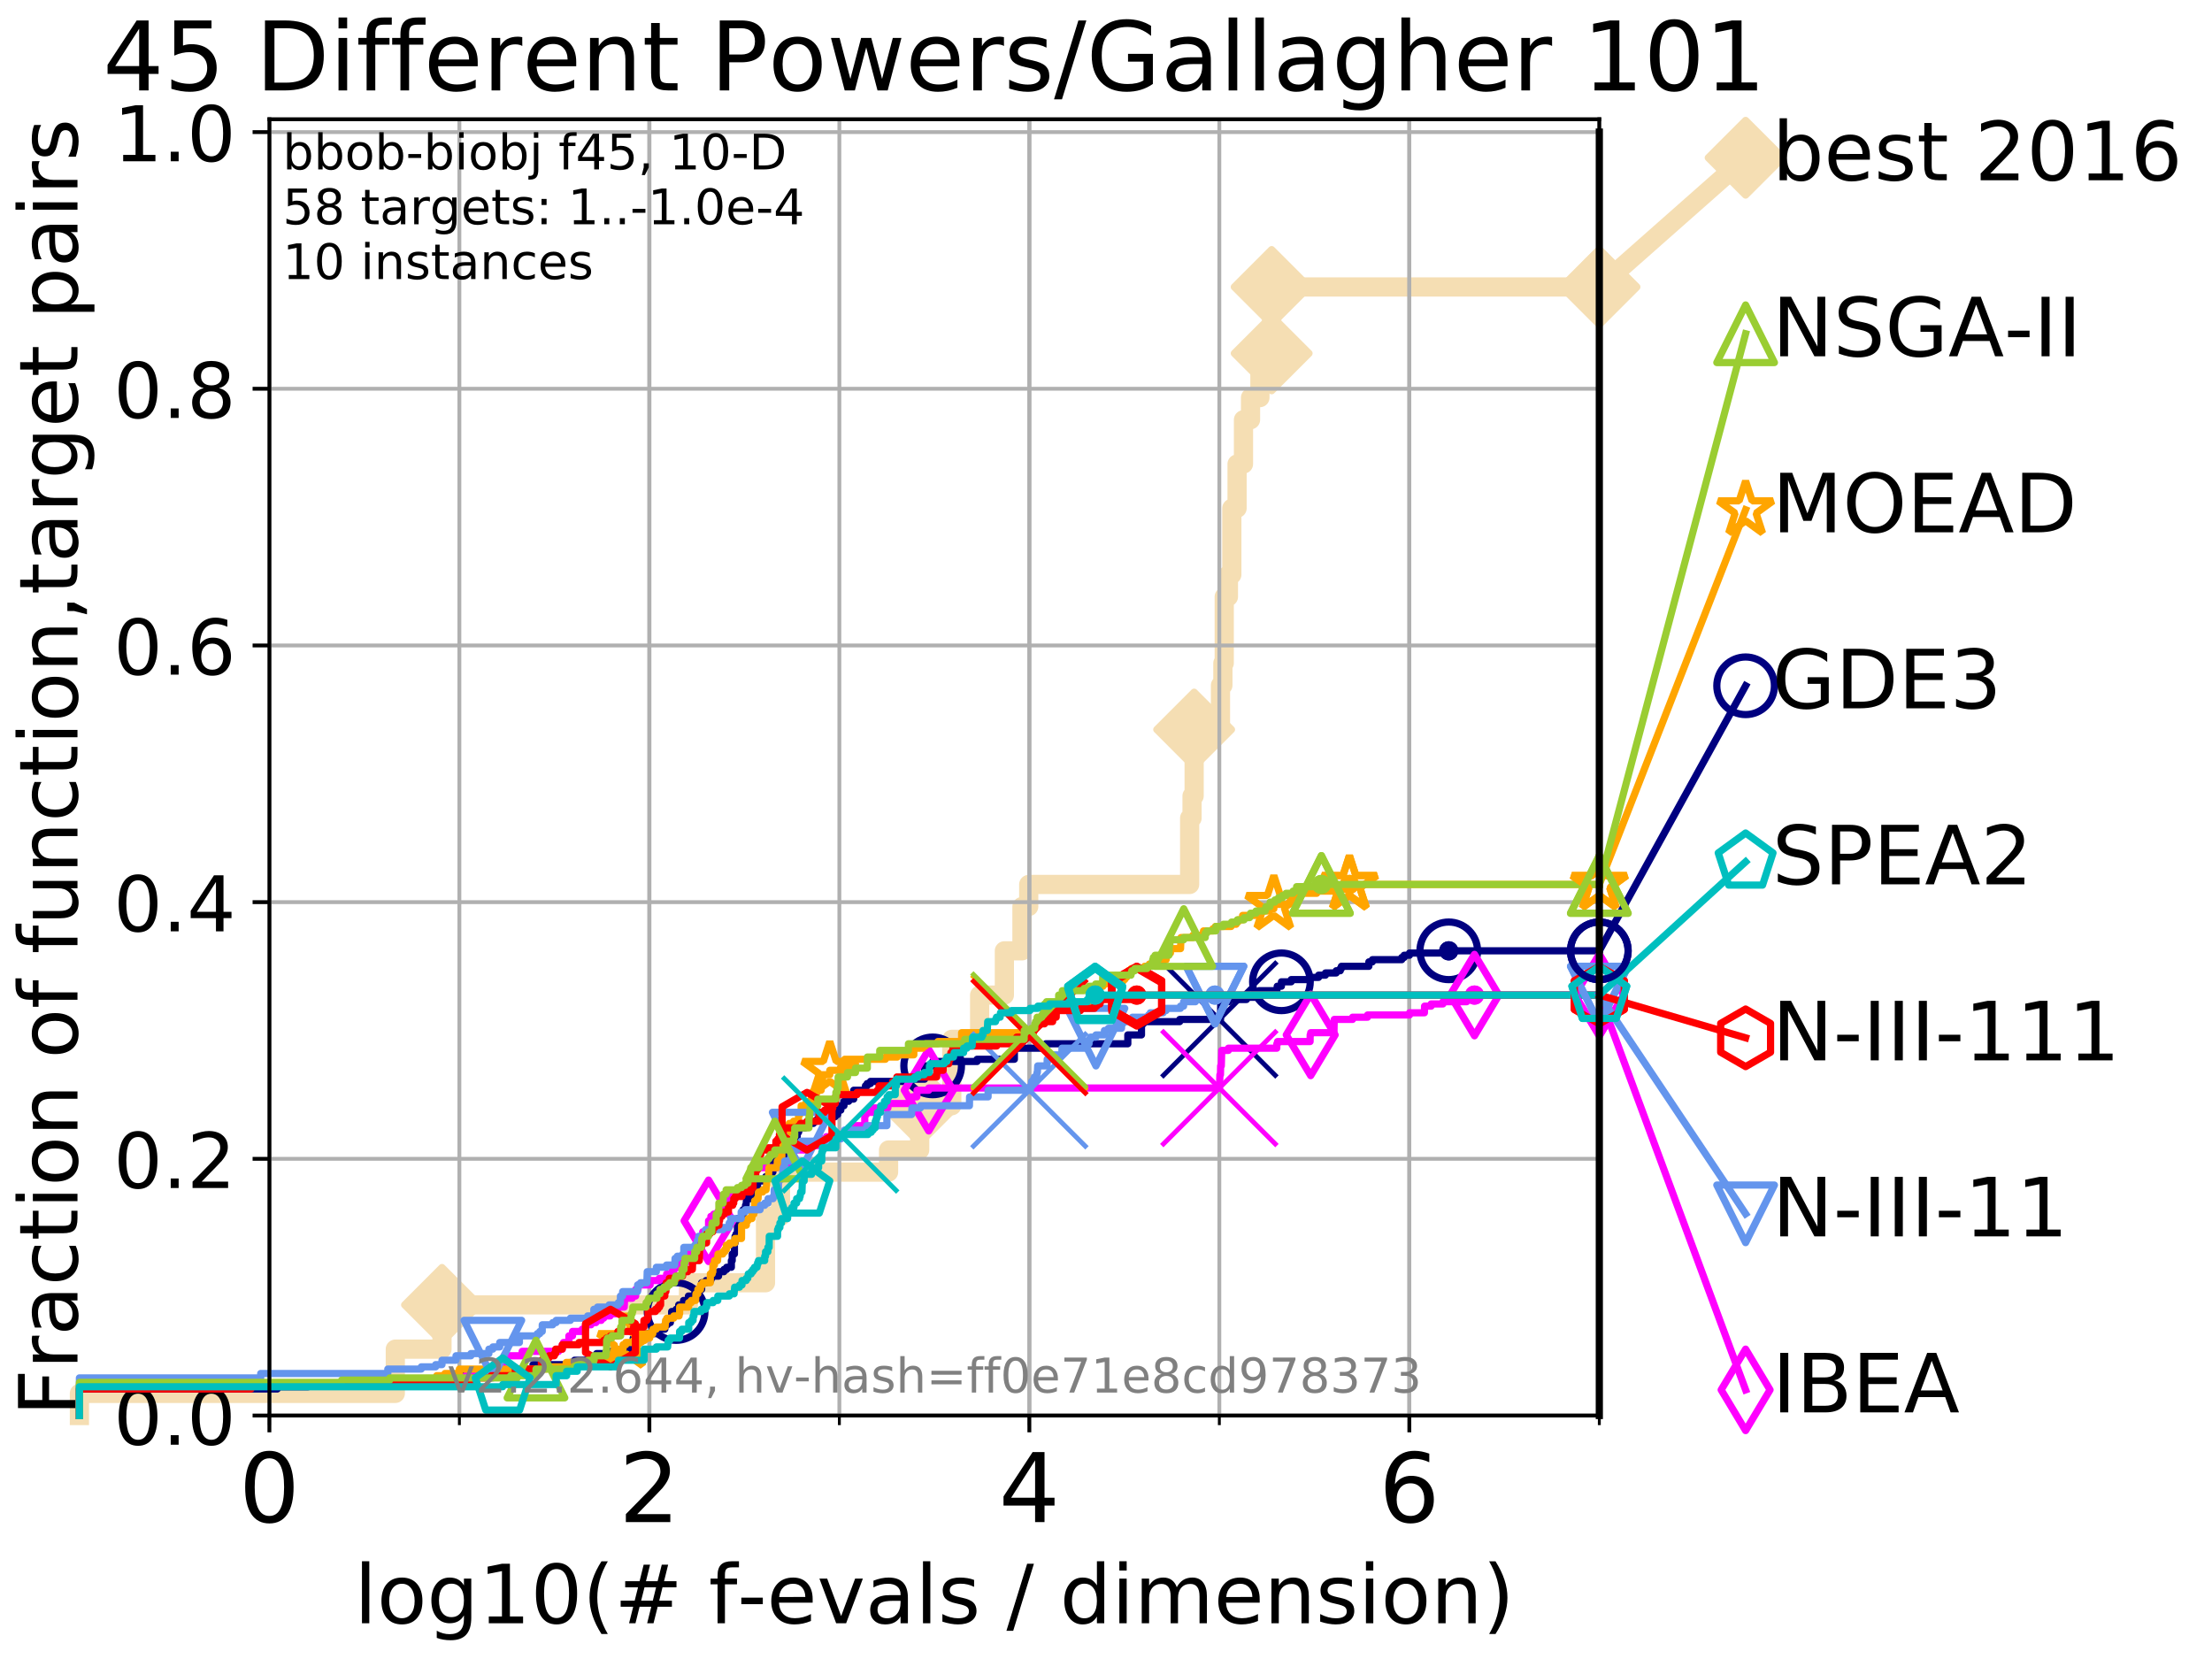 <?xml version="1.0" encoding="utf-8" standalone="no"?>
<!DOCTYPE svg PUBLIC "-//W3C//DTD SVG 1.1//EN"
  "http://www.w3.org/Graphics/SVG/1.1/DTD/svg11.dtd">
<!-- Created with matplotlib (http://matplotlib.org/) -->
<svg height="345.6pt" version="1.1" viewBox="0 0 460.8 345.6" width="460.8pt" xmlns="http://www.w3.org/2000/svg" xmlns:xlink="http://www.w3.org/1999/xlink">
 <defs>
  <style type="text/css">
*{stroke-linecap:butt;stroke-linejoin:round;}
  </style>
 </defs>
 <g id="figure_1">
  <g id="patch_1">
   <path d="M 0 345.6 
L 460.8 345.6 
L 460.8 0 
L 0 0 
z
" style="fill:#ffffff;"/>
  </g>
  <g id="axes_1">
   <g id="patch_2">
    <path d="M 56.12 294.88 
L 333.168 294.88 
L 333.168 24.84 
L 56.12 24.84 
z
" style="fill:#ffffff;"/>
   </g>
   <g id="line2d_1">
    <path d="M 16.542 294.88 
L 16.542 290.27 
L 82.351 290.27 
L 82.351 281.051 
L 92.076 281.051 
L 92.076 271.831 
L 143.42 271.831 
L 143.42 267.221 
L 159.471 267.221 
L 159.471 253.392 
L 162.593 253.392 
L 162.593 244.173 
L 185.105 244.173 
L 185.105 239.563 
L 191.591 239.563 
L 191.591 230.343 
L 198.274 230.343 
L 198.274 216.514 
L 204.076 216.514 
L 204.076 207.294 
L 209.23 207.294 
L 209.23 198.075 
L 212.89 198.075 
L 212.89 188.855 
L 214.301 188.855 
L 214.301 184.246 
L 247.824 184.246 
L 247.824 170.416 
L 248.326 170.416 
L 248.326 165.807 
L 248.761 165.807 
L 248.761 151.977 
L 254.249 151.977 
L 254.249 142.758 
L 254.75 142.758 
L 254.75 138.148 
L 255.03 138.148 
L 255.03 124.319 
L 255.903 124.319 
L 255.903 119.709 
L 256.614 119.709 
L 256.614 105.88 
L 257.705 105.88 
L 257.705 96.66 
L 259.04 96.66 
L 259.04 87.441 
L 260.508 87.441 
L 260.508 82.831 
L 262.464 82.831 
L 262.464 73.611 
L 264.911 73.611 
L 264.911 59.782 
L 333.168 59.782 
" style="fill:none;stroke:#f5deb3;stroke-linecap:square;stroke-width:4;"/>
   </g>
   <g id="line2d_2">
    <defs>
     <path d="M -0 7.778 
L 7.778 0 
L 0 -7.778 
L -7.778 -0 
z
" id="m3c2865436d" style="stroke:#f5deb3;stroke-linejoin:miter;stroke-width:1.5;"/>
    </defs>
    <g>
     <use style="fill:#f5deb3;stroke:#f5deb3;stroke-linejoin:miter;stroke-width:1.5;" x="92.076" xlink:href="#m3c2865436d" y="271.831"/>
     <use style="fill:#f5deb3;stroke:#f5deb3;stroke-linejoin:miter;stroke-width:1.5;" x="191.591" xlink:href="#m3c2865436d" y="230.343"/>
     <use style="fill:#f5deb3;stroke:#f5deb3;stroke-linejoin:miter;stroke-width:1.5;" x="248.761" xlink:href="#m3c2865436d" y="151.977"/>
     <use style="fill:#f5deb3;stroke:#f5deb3;stroke-linejoin:miter;stroke-width:1.5;" x="264.911" xlink:href="#m3c2865436d" y="73.611"/>
     <use style="fill:#f5deb3;stroke:#f5deb3;stroke-linejoin:miter;stroke-width:1.5;" x="264.911" xlink:href="#m3c2865436d" y="59.782"/>
     <use style="fill:#f5deb3;stroke:#f5deb3;stroke-linejoin:miter;stroke-width:1.5;" x="333.168" xlink:href="#m3c2865436d" y="59.782"/>
    </g>
   </g>
   <g id="line2d_3">
    <path style="fill:none;stroke:#f5deb3;stroke-linecap:square;stroke-width:4;"/>
    <g/>
   </g>
   <g id="line2d_4">
    <path d="M 333.168 59.782 
L 363.643 32.861 
" style="fill:none;stroke:#f5deb3;stroke-linecap:square;stroke-width:4;"/>
    <g>
     <use style="fill:#f5deb3;stroke:#f5deb3;stroke-linejoin:miter;stroke-width:1.5;" x="333.168" xlink:href="#m3c2865436d" y="59.782"/>
     <use style="fill:#f5deb3;stroke:#f5deb3;stroke-linejoin:miter;stroke-width:1.5;" x="363.643" xlink:href="#m3c2865436d" y="32.861"/>
    </g>
   </g>
   <g id="matplotlib.axis_1">
    <g id="xtick_1">
     <g id="line2d_5">
      <path clip-path="url(#pd10b9f5608)" d="M 56.12 294.88 
L 56.12 24.84 
" style="fill:none;stroke:#b0b0b0;stroke-linecap:square;stroke-width:0.8;"/>
     </g>
     <g id="line2d_6">
      <defs>
       <path d="M 0 0 
L 0 3.5 
" id="m13a238b535" style="stroke:#000000;stroke-width:0.8;"/>
      </defs>
      <g>
       <use style="stroke:#000000;stroke-width:0.8;" x="56.12" xlink:href="#m13a238b535" y="294.88"/>
      </g>
     </g>
     <g id="text_1">
      <!-- 0 -->
      <defs>
       <path d="M 31.781 66.406 
Q 24.172 66.406 20.328 58.906 
Q 16.5 51.422 16.5 36.375 
Q 16.5 21.391 20.328 13.891 
Q 24.172 6.391 31.781 6.391 
Q 39.453 6.391 43.281 13.891 
Q 47.125 21.391 47.125 36.375 
Q 47.125 51.422 43.281 58.906 
Q 39.453 66.406 31.781 66.406 
z
M 31.781 74.219 
Q 44.047 74.219 50.516 64.516 
Q 56.984 54.828 56.984 36.375 
Q 56.984 17.969 50.516 8.266 
Q 44.047 -1.422 31.781 -1.422 
Q 19.531 -1.422 13.062 8.266 
Q 6.594 17.969 6.594 36.375 
Q 6.594 54.828 13.062 64.516 
Q 19.531 74.219 31.781 74.219 
z
" id="DejaVuSans-30"/>
      </defs>
      <g transform="translate(49.758 317.077)scale(0.2 -0.2)">
       <use xlink:href="#DejaVuSans-30"/>
      </g>
     </g>
    </g>
    <g id="xtick_2">
     <g id="line2d_7">
      <path clip-path="url(#pd10b9f5608)" d="M 135.277 294.88 
L 135.277 24.84 
" style="fill:none;stroke:#b0b0b0;stroke-linecap:square;stroke-width:0.8;"/>
     </g>
     <g id="line2d_8">
      <g>
       <use style="stroke:#000000;stroke-width:0.8;" x="135.277" xlink:href="#m13a238b535" y="294.88"/>
      </g>
     </g>
     <g id="text_2">
      <!-- 2 -->
      <defs>
       <path d="M 19.188 8.297 
L 53.609 8.297 
L 53.609 0 
L 7.328 0 
L 7.328 8.297 
Q 12.938 14.109 22.625 23.891 
Q 32.328 33.688 34.812 36.531 
Q 39.547 41.844 41.422 45.531 
Q 43.312 49.219 43.312 52.781 
Q 43.312 58.594 39.234 62.25 
Q 35.156 65.922 28.609 65.922 
Q 23.969 65.922 18.812 64.312 
Q 13.672 62.703 7.812 59.422 
L 7.812 69.391 
Q 13.766 71.781 18.938 73 
Q 24.125 74.219 28.422 74.219 
Q 39.75 74.219 46.484 68.547 
Q 53.219 62.891 53.219 53.422 
Q 53.219 48.922 51.531 44.891 
Q 49.859 40.875 45.406 35.406 
Q 44.188 33.984 37.641 27.219 
Q 31.109 20.453 19.188 8.297 
z
" id="DejaVuSans-32"/>
      </defs>
      <g transform="translate(128.914 317.077)scale(0.2 -0.2)">
       <use xlink:href="#DejaVuSans-32"/>
      </g>
     </g>
    </g>
    <g id="xtick_3">
     <g id="line2d_9">
      <path clip-path="url(#pd10b9f5608)" d="M 214.433 294.88 
L 214.433 24.84 
" style="fill:none;stroke:#b0b0b0;stroke-linecap:square;stroke-width:0.8;"/>
     </g>
     <g id="line2d_10">
      <g>
       <use style="stroke:#000000;stroke-width:0.8;" x="214.433" xlink:href="#m13a238b535" y="294.88"/>
      </g>
     </g>
     <g id="text_3">
      <!-- 4 -->
      <defs>
       <path d="M 37.797 64.312 
L 12.891 25.391 
L 37.797 25.391 
z
M 35.203 72.906 
L 47.609 72.906 
L 47.609 25.391 
L 58.016 25.391 
L 58.016 17.188 
L 47.609 17.188 
L 47.609 0 
L 37.797 0 
L 37.797 17.188 
L 4.891 17.188 
L 4.891 26.703 
z
" id="DejaVuSans-34"/>
      </defs>
      <g transform="translate(208.071 317.077)scale(0.2 -0.2)">
       <use xlink:href="#DejaVuSans-34"/>
      </g>
     </g>
    </g>
    <g id="xtick_4">
     <g id="line2d_11">
      <path clip-path="url(#pd10b9f5608)" d="M 293.59 294.88 
L 293.59 24.84 
" style="fill:none;stroke:#b0b0b0;stroke-linecap:square;stroke-width:0.8;"/>
     </g>
     <g id="line2d_12">
      <g>
       <use style="stroke:#000000;stroke-width:0.8;" x="293.59" xlink:href="#m13a238b535" y="294.88"/>
      </g>
     </g>
     <g id="text_4">
      <!-- 6 -->
      <defs>
       <path d="M 33.016 40.375 
Q 26.375 40.375 22.484 35.828 
Q 18.609 31.297 18.609 23.391 
Q 18.609 15.531 22.484 10.953 
Q 26.375 6.391 33.016 6.391 
Q 39.656 6.391 43.531 10.953 
Q 47.406 15.531 47.406 23.391 
Q 47.406 31.297 43.531 35.828 
Q 39.656 40.375 33.016 40.375 
z
M 52.594 71.297 
L 52.594 62.312 
Q 48.875 64.062 45.094 64.984 
Q 41.312 65.922 37.594 65.922 
Q 27.828 65.922 22.672 59.328 
Q 17.531 52.734 16.797 39.406 
Q 19.672 43.656 24.016 45.922 
Q 28.375 48.188 33.594 48.188 
Q 44.578 48.188 50.953 41.516 
Q 57.328 34.859 57.328 23.391 
Q 57.328 12.156 50.688 5.359 
Q 44.047 -1.422 33.016 -1.422 
Q 20.359 -1.422 13.672 8.266 
Q 6.984 17.969 6.984 36.375 
Q 6.984 53.656 15.188 63.938 
Q 23.391 74.219 37.203 74.219 
Q 40.922 74.219 44.703 73.484 
Q 48.484 72.75 52.594 71.297 
z
" id="DejaVuSans-36"/>
      </defs>
      <g transform="translate(287.227 317.077)scale(0.2 -0.2)">
       <use xlink:href="#DejaVuSans-36"/>
      </g>
     </g>
    </g>
    <g id="xtick_5">
     <g id="line2d_13">
      <path clip-path="url(#pd10b9f5608)" d="M 56.12 294.88 
L 56.12 24.84 
" style="fill:none;stroke:#b0b0b0;stroke-linecap:square;stroke-width:0.8;"/>
     </g>
     <g id="line2d_14">
      <defs>
       <path d="M 0 0 
L 0 2 
" id="mebe1b6cd29" style="stroke:#000000;stroke-width:0.6;"/>
      </defs>
      <g>
       <use style="stroke:#000000;stroke-width:0.6;" x="56.12" xlink:href="#mebe1b6cd29" y="294.88"/>
      </g>
     </g>
    </g>
    <g id="xtick_6">
     <g id="line2d_15">
      <path clip-path="url(#pd10b9f5608)" d="M 95.698 294.88 
L 95.698 24.84 
" style="fill:none;stroke:#b0b0b0;stroke-linecap:square;stroke-width:0.8;"/>
     </g>
     <g id="line2d_16">
      <g>
       <use style="stroke:#000000;stroke-width:0.6;" x="95.698" xlink:href="#mebe1b6cd29" y="294.88"/>
      </g>
     </g>
    </g>
    <g id="xtick_7">
     <g id="line2d_17">
      <path clip-path="url(#pd10b9f5608)" d="M 135.277 294.88 
L 135.277 24.84 
" style="fill:none;stroke:#b0b0b0;stroke-linecap:square;stroke-width:0.8;"/>
     </g>
     <g id="line2d_18">
      <g>
       <use style="stroke:#000000;stroke-width:0.6;" x="135.277" xlink:href="#mebe1b6cd29" y="294.88"/>
      </g>
     </g>
    </g>
    <g id="xtick_8">
     <g id="line2d_19">
      <path clip-path="url(#pd10b9f5608)" d="M 174.855 294.88 
L 174.855 24.84 
" style="fill:none;stroke:#b0b0b0;stroke-linecap:square;stroke-width:0.8;"/>
     </g>
     <g id="line2d_20">
      <g>
       <use style="stroke:#000000;stroke-width:0.6;" x="174.855" xlink:href="#mebe1b6cd29" y="294.88"/>
      </g>
     </g>
    </g>
    <g id="xtick_9">
     <g id="line2d_21">
      <path clip-path="url(#pd10b9f5608)" d="M 214.433 294.88 
L 214.433 24.84 
" style="fill:none;stroke:#b0b0b0;stroke-linecap:square;stroke-width:0.8;"/>
     </g>
     <g id="line2d_22">
      <g>
       <use style="stroke:#000000;stroke-width:0.6;" x="214.433" xlink:href="#mebe1b6cd29" y="294.88"/>
      </g>
     </g>
    </g>
    <g id="xtick_10">
     <g id="line2d_23">
      <path clip-path="url(#pd10b9f5608)" d="M 254.011 294.88 
L 254.011 24.84 
" style="fill:none;stroke:#b0b0b0;stroke-linecap:square;stroke-width:0.8;"/>
     </g>
     <g id="line2d_24">
      <g>
       <use style="stroke:#000000;stroke-width:0.6;" x="254.011" xlink:href="#mebe1b6cd29" y="294.88"/>
      </g>
     </g>
    </g>
    <g id="xtick_11">
     <g id="line2d_25">
      <path clip-path="url(#pd10b9f5608)" d="M 293.59 294.88 
L 293.59 24.84 
" style="fill:none;stroke:#b0b0b0;stroke-linecap:square;stroke-width:0.8;"/>
     </g>
     <g id="line2d_26">
      <g>
       <use style="stroke:#000000;stroke-width:0.6;" x="293.59" xlink:href="#mebe1b6cd29" y="294.88"/>
      </g>
     </g>
    </g>
    <g id="xtick_12">
     <g id="line2d_27">
      <path clip-path="url(#pd10b9f5608)" d="M 333.168 294.88 
L 333.168 24.84 
" style="fill:none;stroke:#b0b0b0;stroke-linecap:square;stroke-width:0.8;"/>
     </g>
     <g id="line2d_28">
      <g>
       <use style="stroke:#000000;stroke-width:0.6;" x="333.168" xlink:href="#mebe1b6cd29" y="294.88"/>
      </g>
     </g>
    </g>
    <g id="text_5">
     <!-- log10(# f-evals / dimension) -->
     <defs>
      <path d="M 9.422 75.984 
L 18.406 75.984 
L 18.406 0 
L 9.422 0 
z
" id="DejaVuSans-6c"/>
      <path d="M 30.609 48.391 
Q 23.391 48.391 19.188 42.75 
Q 14.984 37.109 14.984 27.297 
Q 14.984 17.484 19.156 11.844 
Q 23.344 6.203 30.609 6.203 
Q 37.797 6.203 41.984 11.859 
Q 46.188 17.531 46.188 27.297 
Q 46.188 37.016 41.984 42.703 
Q 37.797 48.391 30.609 48.391 
z
M 30.609 56 
Q 42.328 56 49.016 48.375 
Q 55.719 40.766 55.719 27.297 
Q 55.719 13.875 49.016 6.219 
Q 42.328 -1.422 30.609 -1.422 
Q 18.844 -1.422 12.172 6.219 
Q 5.516 13.875 5.516 27.297 
Q 5.516 40.766 12.172 48.375 
Q 18.844 56 30.609 56 
z
" id="DejaVuSans-6f"/>
      <path d="M 45.406 27.984 
Q 45.406 37.75 41.375 43.109 
Q 37.359 48.484 30.078 48.484 
Q 22.859 48.484 18.828 43.109 
Q 14.797 37.75 14.797 27.984 
Q 14.797 18.266 18.828 12.891 
Q 22.859 7.516 30.078 7.516 
Q 37.359 7.516 41.375 12.891 
Q 45.406 18.266 45.406 27.984 
z
M 54.391 6.781 
Q 54.391 -7.172 48.188 -13.984 
Q 42 -20.797 29.203 -20.797 
Q 24.469 -20.797 20.266 -20.094 
Q 16.062 -19.391 12.109 -17.922 
L 12.109 -9.188 
Q 16.062 -11.328 19.922 -12.344 
Q 23.781 -13.375 27.781 -13.375 
Q 36.625 -13.375 41.016 -8.766 
Q 45.406 -4.156 45.406 5.172 
L 45.406 9.625 
Q 42.625 4.781 38.281 2.391 
Q 33.938 0 27.875 0 
Q 17.828 0 11.672 7.656 
Q 5.516 15.328 5.516 27.984 
Q 5.516 40.672 11.672 48.328 
Q 17.828 56 27.875 56 
Q 33.938 56 38.281 53.609 
Q 42.625 51.219 45.406 46.391 
L 45.406 54.688 
L 54.391 54.688 
z
" id="DejaVuSans-67"/>
      <path d="M 12.406 8.297 
L 28.516 8.297 
L 28.516 63.922 
L 10.984 60.406 
L 10.984 69.391 
L 28.422 72.906 
L 38.281 72.906 
L 38.281 8.297 
L 54.391 8.297 
L 54.391 0 
L 12.406 0 
z
" id="DejaVuSans-31"/>
      <path d="M 31 75.875 
Q 24.469 64.656 21.281 53.656 
Q 18.109 42.672 18.109 31.391 
Q 18.109 20.125 21.312 9.062 
Q 24.516 -2 31 -13.188 
L 23.188 -13.188 
Q 15.875 -1.703 12.234 9.375 
Q 8.594 20.453 8.594 31.391 
Q 8.594 42.281 12.203 53.312 
Q 15.828 64.359 23.188 75.875 
z
" id="DejaVuSans-28"/>
      <path d="M 51.125 44 
L 36.922 44 
L 32.812 27.688 
L 47.125 27.688 
z
M 43.797 71.781 
L 38.719 51.516 
L 52.984 51.516 
L 58.109 71.781 
L 65.922 71.781 
L 60.891 51.516 
L 76.125 51.516 
L 76.125 44 
L 58.984 44 
L 54.984 27.688 
L 70.516 27.688 
L 70.516 20.219 
L 53.078 20.219 
L 48 0 
L 40.188 0 
L 45.219 20.219 
L 30.906 20.219 
L 25.875 0 
L 18.016 0 
L 23.094 20.219 
L 7.719 20.219 
L 7.719 27.688 
L 24.906 27.688 
L 29 44 
L 13.281 44 
L 13.281 51.516 
L 30.906 51.516 
L 35.891 71.781 
z
" id="DejaVuSans-23"/>
      <path id="DejaVuSans-20"/>
      <path d="M 37.109 75.984 
L 37.109 68.5 
L 28.516 68.5 
Q 23.688 68.5 21.797 66.547 
Q 19.922 64.594 19.922 59.516 
L 19.922 54.688 
L 34.719 54.688 
L 34.719 47.703 
L 19.922 47.703 
L 19.922 0 
L 10.891 0 
L 10.891 47.703 
L 2.297 47.703 
L 2.297 54.688 
L 10.891 54.688 
L 10.891 58.5 
Q 10.891 67.625 15.141 71.797 
Q 19.391 75.984 28.609 75.984 
z
" id="DejaVuSans-66"/>
      <path d="M 4.891 31.391 
L 31.203 31.391 
L 31.203 23.391 
L 4.891 23.391 
z
" id="DejaVuSans-2d"/>
      <path d="M 56.203 29.594 
L 56.203 25.203 
L 14.891 25.203 
Q 15.484 15.922 20.484 11.062 
Q 25.484 6.203 34.422 6.203 
Q 39.594 6.203 44.453 7.469 
Q 49.312 8.734 54.109 11.281 
L 54.109 2.781 
Q 49.266 0.734 44.188 -0.344 
Q 39.109 -1.422 33.891 -1.422 
Q 20.797 -1.422 13.156 6.188 
Q 5.516 13.812 5.516 26.812 
Q 5.516 40.234 12.766 48.109 
Q 20.016 56 32.328 56 
Q 43.359 56 49.781 48.891 
Q 56.203 41.797 56.203 29.594 
z
M 47.219 32.234 
Q 47.125 39.594 43.094 43.984 
Q 39.062 48.391 32.422 48.391 
Q 24.906 48.391 20.391 44.141 
Q 15.875 39.891 15.188 32.172 
z
" id="DejaVuSans-65"/>
      <path d="M 2.984 54.688 
L 12.5 54.688 
L 29.594 8.797 
L 46.688 54.688 
L 56.203 54.688 
L 35.688 0 
L 23.484 0 
z
" id="DejaVuSans-76"/>
      <path d="M 34.281 27.484 
Q 23.391 27.484 19.188 25 
Q 14.984 22.516 14.984 16.5 
Q 14.984 11.719 18.141 8.906 
Q 21.297 6.109 26.703 6.109 
Q 34.188 6.109 38.703 11.406 
Q 43.219 16.703 43.219 25.484 
L 43.219 27.484 
z
M 52.203 31.203 
L 52.203 0 
L 43.219 0 
L 43.219 8.297 
Q 40.141 3.328 35.547 0.953 
Q 30.953 -1.422 24.312 -1.422 
Q 15.922 -1.422 10.953 3.297 
Q 6 8.016 6 15.922 
Q 6 25.141 12.172 29.828 
Q 18.359 34.516 30.609 34.516 
L 43.219 34.516 
L 43.219 35.406 
Q 43.219 41.609 39.141 45 
Q 35.062 48.391 27.688 48.391 
Q 23 48.391 18.547 47.266 
Q 14.109 46.141 10.016 43.891 
L 10.016 52.203 
Q 14.938 54.109 19.578 55.047 
Q 24.219 56 28.609 56 
Q 40.484 56 46.344 49.844 
Q 52.203 43.703 52.203 31.203 
z
" id="DejaVuSans-61"/>
      <path d="M 44.281 53.078 
L 44.281 44.578 
Q 40.484 46.531 36.375 47.5 
Q 32.281 48.484 27.875 48.484 
Q 21.188 48.484 17.844 46.438 
Q 14.5 44.391 14.5 40.281 
Q 14.5 37.156 16.891 35.375 
Q 19.281 33.594 26.516 31.984 
L 29.594 31.297 
Q 39.156 29.25 43.188 25.516 
Q 47.219 21.781 47.219 15.094 
Q 47.219 7.469 41.188 3.016 
Q 35.156 -1.422 24.609 -1.422 
Q 20.219 -1.422 15.453 -0.562 
Q 10.688 0.297 5.422 2 
L 5.422 11.281 
Q 10.406 8.688 15.234 7.391 
Q 20.062 6.109 24.812 6.109 
Q 31.156 6.109 34.562 8.281 
Q 37.984 10.453 37.984 14.406 
Q 37.984 18.062 35.516 20.016 
Q 33.062 21.969 24.703 23.781 
L 21.578 24.516 
Q 13.234 26.266 9.516 29.906 
Q 5.812 33.547 5.812 39.891 
Q 5.812 47.609 11.281 51.797 
Q 16.75 56 26.812 56 
Q 31.781 56 36.172 55.266 
Q 40.578 54.547 44.281 53.078 
z
" id="DejaVuSans-73"/>
      <path d="M 25.391 72.906 
L 33.688 72.906 
L 8.297 -9.281 
L 0 -9.281 
z
" id="DejaVuSans-2f"/>
      <path d="M 45.406 46.391 
L 45.406 75.984 
L 54.391 75.984 
L 54.391 0 
L 45.406 0 
L 45.406 8.203 
Q 42.578 3.328 38.25 0.953 
Q 33.938 -1.422 27.875 -1.422 
Q 17.969 -1.422 11.734 6.484 
Q 5.516 14.406 5.516 27.297 
Q 5.516 40.188 11.734 48.094 
Q 17.969 56 27.875 56 
Q 33.938 56 38.25 53.625 
Q 42.578 51.266 45.406 46.391 
z
M 14.797 27.297 
Q 14.797 17.391 18.875 11.75 
Q 22.953 6.109 30.078 6.109 
Q 37.203 6.109 41.297 11.75 
Q 45.406 17.391 45.406 27.297 
Q 45.406 37.203 41.297 42.844 
Q 37.203 48.484 30.078 48.484 
Q 22.953 48.484 18.875 42.844 
Q 14.797 37.203 14.797 27.297 
z
" id="DejaVuSans-64"/>
      <path d="M 9.422 54.688 
L 18.406 54.688 
L 18.406 0 
L 9.422 0 
z
M 9.422 75.984 
L 18.406 75.984 
L 18.406 64.594 
L 9.422 64.594 
z
" id="DejaVuSans-69"/>
      <path d="M 52 44.188 
Q 55.375 50.25 60.062 53.125 
Q 64.75 56 71.094 56 
Q 79.641 56 84.281 50.016 
Q 88.922 44.047 88.922 33.016 
L 88.922 0 
L 79.891 0 
L 79.891 32.719 
Q 79.891 40.578 77.094 44.375 
Q 74.312 48.188 68.609 48.188 
Q 61.625 48.188 57.562 43.547 
Q 53.516 38.922 53.516 30.906 
L 53.516 0 
L 44.484 0 
L 44.484 32.719 
Q 44.484 40.625 41.703 44.406 
Q 38.922 48.188 33.109 48.188 
Q 26.219 48.188 22.156 43.531 
Q 18.109 38.875 18.109 30.906 
L 18.109 0 
L 9.078 0 
L 9.078 54.688 
L 18.109 54.688 
L 18.109 46.188 
Q 21.188 51.219 25.484 53.609 
Q 29.781 56 35.688 56 
Q 41.656 56 45.828 52.969 
Q 50 49.953 52 44.188 
z
" id="DejaVuSans-6d"/>
      <path d="M 54.891 33.016 
L 54.891 0 
L 45.906 0 
L 45.906 32.719 
Q 45.906 40.484 42.875 44.328 
Q 39.844 48.188 33.797 48.188 
Q 26.516 48.188 22.312 43.547 
Q 18.109 38.922 18.109 30.906 
L 18.109 0 
L 9.078 0 
L 9.078 54.688 
L 18.109 54.688 
L 18.109 46.188 
Q 21.344 51.125 25.703 53.562 
Q 30.078 56 35.797 56 
Q 45.219 56 50.047 50.172 
Q 54.891 44.344 54.891 33.016 
z
" id="DejaVuSans-6e"/>
      <path d="M 8.016 75.875 
L 15.828 75.875 
Q 23.141 64.359 26.781 53.312 
Q 30.422 42.281 30.422 31.391 
Q 30.422 20.453 26.781 9.375 
Q 23.141 -1.703 15.828 -13.188 
L 8.016 -13.188 
Q 14.5 -2 17.703 9.062 
Q 20.906 20.125 20.906 31.391 
Q 20.906 42.672 17.703 53.656 
Q 14.5 64.656 8.016 75.875 
z
" id="DejaVuSans-29"/>
     </defs>
     <g transform="translate(73.803 338.154)scale(0.17 -0.17)">
      <use xlink:href="#DejaVuSans-6c"/>
      <use x="27.783" xlink:href="#DejaVuSans-6f"/>
      <use x="88.965" xlink:href="#DejaVuSans-67"/>
      <use x="152.441" xlink:href="#DejaVuSans-31"/>
      <use x="216.064" xlink:href="#DejaVuSans-30"/>
      <use x="279.688" xlink:href="#DejaVuSans-28"/>
      <use x="318.701" xlink:href="#DejaVuSans-23"/>
      <use x="402.49" xlink:href="#DejaVuSans-20"/>
      <use x="434.277" xlink:href="#DejaVuSans-66"/>
      <use x="469.404" xlink:href="#DejaVuSans-2d"/>
      <use x="505.488" xlink:href="#DejaVuSans-65"/>
      <use x="567.012" xlink:href="#DejaVuSans-76"/>
      <use x="626.191" xlink:href="#DejaVuSans-61"/>
      <use x="687.471" xlink:href="#DejaVuSans-6c"/>
      <use x="715.254" xlink:href="#DejaVuSans-73"/>
      <use x="767.354" xlink:href="#DejaVuSans-20"/>
      <use x="799.141" xlink:href="#DejaVuSans-2f"/>
      <use x="832.832" xlink:href="#DejaVuSans-20"/>
      <use x="864.619" xlink:href="#DejaVuSans-64"/>
      <use x="928.096" xlink:href="#DejaVuSans-69"/>
      <use x="955.879" xlink:href="#DejaVuSans-6d"/>
      <use x="1053.291" xlink:href="#DejaVuSans-65"/>
      <use x="1114.814" xlink:href="#DejaVuSans-6e"/>
      <use x="1178.193" xlink:href="#DejaVuSans-73"/>
      <use x="1230.293" xlink:href="#DejaVuSans-69"/>
      <use x="1258.076" xlink:href="#DejaVuSans-6f"/>
      <use x="1319.258" xlink:href="#DejaVuSans-6e"/>
      <use x="1382.637" xlink:href="#DejaVuSans-29"/>
     </g>
    </g>
   </g>
   <g id="matplotlib.axis_2">
    <g id="ytick_1">
     <g id="line2d_29">
      <path clip-path="url(#pd10b9f5608)" d="M 56.12 294.88 
L 333.168 294.88 
" style="fill:none;stroke:#b0b0b0;stroke-linecap:square;stroke-width:0.8;"/>
     </g>
     <g id="line2d_30">
      <defs>
       <path d="M 0 0 
L -3.5 0 
" id="m485661ac9a" style="stroke:#000000;stroke-width:0.8;"/>
      </defs>
      <g>
       <use style="stroke:#000000;stroke-width:0.8;" x="56.12" xlink:href="#m485661ac9a" y="294.88"/>
      </g>
     </g>
     <g id="text_6">
      <!-- 0.0 -->
      <defs>
       <path d="M 10.688 12.406 
L 21 12.406 
L 21 0 
L 10.688 0 
z
" id="DejaVuSans-2e"/>
      </defs>
      <g transform="translate(23.675 300.959)scale(0.16 -0.16)">
       <use xlink:href="#DejaVuSans-30"/>
       <use x="63.623" xlink:href="#DejaVuSans-2e"/>
       <use x="95.41" xlink:href="#DejaVuSans-30"/>
      </g>
     </g>
    </g>
    <g id="ytick_2">
     <g id="line2d_31">
      <path clip-path="url(#pd10b9f5608)" d="M 56.12 241.407 
L 333.168 241.407 
" style="fill:none;stroke:#b0b0b0;stroke-linecap:square;stroke-width:0.8;"/>
     </g>
     <g id="line2d_32">
      <g>
       <use style="stroke:#000000;stroke-width:0.8;" x="56.12" xlink:href="#m485661ac9a" y="241.407"/>
      </g>
     </g>
     <g id="text_7">
      <!-- 0.2 -->
      <g transform="translate(23.675 247.485)scale(0.16 -0.16)">
       <use xlink:href="#DejaVuSans-30"/>
       <use x="63.623" xlink:href="#DejaVuSans-2e"/>
       <use x="95.41" xlink:href="#DejaVuSans-32"/>
      </g>
     </g>
    </g>
    <g id="ytick_3">
     <g id="line2d_33">
      <path clip-path="url(#pd10b9f5608)" d="M 56.12 187.933 
L 333.168 187.933 
" style="fill:none;stroke:#b0b0b0;stroke-linecap:square;stroke-width:0.8;"/>
     </g>
     <g id="line2d_34">
      <g>
       <use style="stroke:#000000;stroke-width:0.8;" x="56.12" xlink:href="#m485661ac9a" y="187.933"/>
      </g>
     </g>
     <g id="text_8">
      <!-- 0.4 -->
      <g transform="translate(23.675 194.012)scale(0.16 -0.16)">
       <use xlink:href="#DejaVuSans-30"/>
       <use x="63.623" xlink:href="#DejaVuSans-2e"/>
       <use x="95.41" xlink:href="#DejaVuSans-34"/>
      </g>
     </g>
    </g>
    <g id="ytick_4">
     <g id="line2d_35">
      <path clip-path="url(#pd10b9f5608)" d="M 56.12 134.46 
L 333.168 134.46 
" style="fill:none;stroke:#b0b0b0;stroke-linecap:square;stroke-width:0.8;"/>
     </g>
     <g id="line2d_36">
      <g>
       <use style="stroke:#000000;stroke-width:0.8;" x="56.12" xlink:href="#m485661ac9a" y="134.46"/>
      </g>
     </g>
     <g id="text_9">
      <!-- 0.6 -->
      <g transform="translate(23.675 140.539)scale(0.16 -0.16)">
       <use xlink:href="#DejaVuSans-30"/>
       <use x="63.623" xlink:href="#DejaVuSans-2e"/>
       <use x="95.41" xlink:href="#DejaVuSans-36"/>
      </g>
     </g>
    </g>
    <g id="ytick_5">
     <g id="line2d_37">
      <path clip-path="url(#pd10b9f5608)" d="M 56.12 80.987 
L 333.168 80.987 
" style="fill:none;stroke:#b0b0b0;stroke-linecap:square;stroke-width:0.8;"/>
     </g>
     <g id="line2d_38">
      <g>
       <use style="stroke:#000000;stroke-width:0.8;" x="56.12" xlink:href="#m485661ac9a" y="80.987"/>
      </g>
     </g>
     <g id="text_10">
      <!-- 0.8 -->
      <defs>
       <path d="M 31.781 34.625 
Q 24.75 34.625 20.719 30.859 
Q 16.703 27.094 16.703 20.516 
Q 16.703 13.922 20.719 10.156 
Q 24.75 6.391 31.781 6.391 
Q 38.812 6.391 42.859 10.172 
Q 46.922 13.969 46.922 20.516 
Q 46.922 27.094 42.891 30.859 
Q 38.875 34.625 31.781 34.625 
z
M 21.922 38.812 
Q 15.578 40.375 12.031 44.719 
Q 8.5 49.078 8.5 55.328 
Q 8.5 64.062 14.719 69.141 
Q 20.953 74.219 31.781 74.219 
Q 42.672 74.219 48.875 69.141 
Q 55.078 64.062 55.078 55.328 
Q 55.078 49.078 51.531 44.719 
Q 48 40.375 41.703 38.812 
Q 48.828 37.156 52.797 32.312 
Q 56.781 27.484 56.781 20.516 
Q 56.781 9.906 50.312 4.234 
Q 43.844 -1.422 31.781 -1.422 
Q 19.734 -1.422 13.25 4.234 
Q 6.781 9.906 6.781 20.516 
Q 6.781 27.484 10.781 32.312 
Q 14.797 37.156 21.922 38.812 
z
M 18.312 54.391 
Q 18.312 48.734 21.844 45.562 
Q 25.391 42.391 31.781 42.391 
Q 38.141 42.391 41.719 45.562 
Q 45.312 48.734 45.312 54.391 
Q 45.312 60.062 41.719 63.234 
Q 38.141 66.406 31.781 66.406 
Q 25.391 66.406 21.844 63.234 
Q 18.312 60.062 18.312 54.391 
z
" id="DejaVuSans-38"/>
      </defs>
      <g transform="translate(23.675 87.066)scale(0.16 -0.16)">
       <use xlink:href="#DejaVuSans-30"/>
       <use x="63.623" xlink:href="#DejaVuSans-2e"/>
       <use x="95.41" xlink:href="#DejaVuSans-38"/>
      </g>
     </g>
    </g>
    <g id="ytick_6">
     <g id="line2d_39">
      <path clip-path="url(#pd10b9f5608)" d="M 56.12 27.514 
L 333.168 27.514 
" style="fill:none;stroke:#b0b0b0;stroke-linecap:square;stroke-width:0.8;"/>
     </g>
     <g id="line2d_40">
      <g>
       <use style="stroke:#000000;stroke-width:0.8;" x="56.12" xlink:href="#m485661ac9a" y="27.514"/>
      </g>
     </g>
     <g id="text_11">
      <!-- 1.0 -->
      <g transform="translate(23.675 33.592)scale(0.16 -0.16)">
       <use xlink:href="#DejaVuSans-31"/>
       <use x="63.623" xlink:href="#DejaVuSans-2e"/>
       <use x="95.41" xlink:href="#DejaVuSans-30"/>
      </g>
     </g>
    </g>
    <g id="text_12">
     <!-- Fraction of function,target pairs -->
     <defs>
      <path d="M 9.812 72.906 
L 51.703 72.906 
L 51.703 64.594 
L 19.672 64.594 
L 19.672 43.109 
L 48.578 43.109 
L 48.578 34.812 
L 19.672 34.812 
L 19.672 0 
L 9.812 0 
z
" id="DejaVuSans-46"/>
      <path d="M 41.109 46.297 
Q 39.594 47.172 37.812 47.578 
Q 36.031 48 33.891 48 
Q 26.266 48 22.188 43.047 
Q 18.109 38.094 18.109 28.812 
L 18.109 0 
L 9.078 0 
L 9.078 54.688 
L 18.109 54.688 
L 18.109 46.188 
Q 20.953 51.172 25.484 53.578 
Q 30.031 56 36.531 56 
Q 37.453 56 38.578 55.875 
Q 39.703 55.766 41.062 55.516 
z
" id="DejaVuSans-72"/>
      <path d="M 48.781 52.594 
L 48.781 44.188 
Q 44.969 46.297 41.141 47.344 
Q 37.312 48.391 33.406 48.391 
Q 24.656 48.391 19.812 42.844 
Q 14.984 37.312 14.984 27.297 
Q 14.984 17.281 19.812 11.734 
Q 24.656 6.203 33.406 6.203 
Q 37.312 6.203 41.141 7.25 
Q 44.969 8.297 48.781 10.406 
L 48.781 2.094 
Q 45.016 0.344 40.984 -0.531 
Q 36.969 -1.422 32.422 -1.422 
Q 20.062 -1.422 12.781 6.344 
Q 5.516 14.109 5.516 27.297 
Q 5.516 40.672 12.859 48.328 
Q 20.219 56 33.016 56 
Q 37.156 56 41.109 55.141 
Q 45.062 54.297 48.781 52.594 
z
" id="DejaVuSans-63"/>
      <path d="M 18.312 70.219 
L 18.312 54.688 
L 36.812 54.688 
L 36.812 47.703 
L 18.312 47.703 
L 18.312 18.016 
Q 18.312 11.328 20.141 9.422 
Q 21.969 7.516 27.594 7.516 
L 36.812 7.516 
L 36.812 0 
L 27.594 0 
Q 17.188 0 13.234 3.875 
Q 9.281 7.766 9.281 18.016 
L 9.281 47.703 
L 2.688 47.703 
L 2.688 54.688 
L 9.281 54.688 
L 9.281 70.219 
z
" id="DejaVuSans-74"/>
      <path d="M 8.5 21.578 
L 8.5 54.688 
L 17.484 54.688 
L 17.484 21.922 
Q 17.484 14.156 20.5 10.266 
Q 23.531 6.391 29.594 6.391 
Q 36.859 6.391 41.078 11.031 
Q 45.312 15.672 45.312 23.688 
L 45.312 54.688 
L 54.297 54.688 
L 54.297 0 
L 45.312 0 
L 45.312 8.406 
Q 42.047 3.422 37.719 1 
Q 33.406 -1.422 27.688 -1.422 
Q 18.266 -1.422 13.375 4.438 
Q 8.5 10.297 8.5 21.578 
z
M 31.109 56 
z
" id="DejaVuSans-75"/>
      <path d="M 11.719 12.406 
L 22.016 12.406 
L 22.016 4 
L 14.016 -11.625 
L 7.719 -11.625 
L 11.719 4 
z
" id="DejaVuSans-2c"/>
      <path d="M 18.109 8.203 
L 18.109 -20.797 
L 9.078 -20.797 
L 9.078 54.688 
L 18.109 54.688 
L 18.109 46.391 
Q 20.953 51.266 25.266 53.625 
Q 29.594 56 35.594 56 
Q 45.562 56 51.781 48.094 
Q 58.016 40.188 58.016 27.297 
Q 58.016 14.406 51.781 6.484 
Q 45.562 -1.422 35.594 -1.422 
Q 29.594 -1.422 25.266 0.953 
Q 20.953 3.328 18.109 8.203 
z
M 48.688 27.297 
Q 48.688 37.203 44.609 42.844 
Q 40.531 48.484 33.406 48.484 
Q 26.266 48.484 22.188 42.844 
Q 18.109 37.203 18.109 27.297 
Q 18.109 17.391 22.188 11.75 
Q 26.266 6.109 33.406 6.109 
Q 40.531 6.109 44.609 11.75 
Q 48.688 17.391 48.688 27.297 
z
" id="DejaVuSans-70"/>
     </defs>
     <g transform="translate(16.14 294.999)rotate(-90)scale(0.17 -0.17)">
      <use xlink:href="#DejaVuSans-46"/>
      <use x="57.41" xlink:href="#DejaVuSans-72"/>
      <use x="98.523" xlink:href="#DejaVuSans-61"/>
      <use x="159.803" xlink:href="#DejaVuSans-63"/>
      <use x="214.783" xlink:href="#DejaVuSans-74"/>
      <use x="253.992" xlink:href="#DejaVuSans-69"/>
      <use x="281.775" xlink:href="#DejaVuSans-6f"/>
      <use x="342.957" xlink:href="#DejaVuSans-6e"/>
      <use x="406.336" xlink:href="#DejaVuSans-20"/>
      <use x="438.123" xlink:href="#DejaVuSans-6f"/>
      <use x="499.305" xlink:href="#DejaVuSans-66"/>
      <use x="534.51" xlink:href="#DejaVuSans-20"/>
      <use x="566.297" xlink:href="#DejaVuSans-66"/>
      <use x="601.502" xlink:href="#DejaVuSans-75"/>
      <use x="664.881" xlink:href="#DejaVuSans-6e"/>
      <use x="728.26" xlink:href="#DejaVuSans-63"/>
      <use x="783.24" xlink:href="#DejaVuSans-74"/>
      <use x="822.449" xlink:href="#DejaVuSans-69"/>
      <use x="850.232" xlink:href="#DejaVuSans-6f"/>
      <use x="911.414" xlink:href="#DejaVuSans-6e"/>
      <use x="974.793" xlink:href="#DejaVuSans-2c"/>
      <use x="1006.58" xlink:href="#DejaVuSans-74"/>
      <use x="1045.789" xlink:href="#DejaVuSans-61"/>
      <use x="1107.068" xlink:href="#DejaVuSans-72"/>
      <use x="1148.166" xlink:href="#DejaVuSans-67"/>
      <use x="1211.643" xlink:href="#DejaVuSans-65"/>
      <use x="1273.166" xlink:href="#DejaVuSans-74"/>
      <use x="1312.375" xlink:href="#DejaVuSans-20"/>
      <use x="1344.162" xlink:href="#DejaVuSans-70"/>
      <use x="1407.639" xlink:href="#DejaVuSans-61"/>
      <use x="1468.918" xlink:href="#DejaVuSans-69"/>
      <use x="1496.701" xlink:href="#DejaVuSans-72"/>
      <use x="1537.814" xlink:href="#DejaVuSans-73"/>
     </g>
    </g>
   </g>
   <g id="line2d_41">
    <defs>
     <path d="M 0 1.5 
C 0.398 1.5 0.779 1.342 1.061 1.061 
C 1.342 0.779 1.5 0.398 1.5 0 
C 1.5 -0.398 1.342 -0.779 1.061 -1.061 
C 0.779 -1.342 0.398 -1.5 0 -1.5 
C -0.398 -1.5 -0.779 -1.342 -1.061 -1.061 
C -1.342 -0.779 -1.5 -0.398 -1.5 0 
C -1.5 0.398 -1.342 0.779 -1.061 1.061 
C -0.779 1.342 -0.398 1.5 0 1.5 
z
" id="mac2e49e5fd" style="stroke:#f5deb3;"/>
    </defs>
    <g>
     <use style="fill:#f5deb3;stroke:#f5deb3;" x="264.911" xlink:href="#mac2e49e5fd" y="59.782"/>
     <use style="fill:#f5deb3;stroke:#f5deb3;" x="264.911" xlink:href="#mac2e49e5fd" y="59.782"/>
    </g>
   </g>
   <g id="line2d_42">
    <defs>
     <path d="M 0 1.5 
C 0.398 1.5 0.779 1.342 1.061 1.061 
C 1.342 0.779 1.5 0.398 1.5 0 
C 1.5 -0.398 1.342 -0.779 1.061 -1.061 
C 0.779 -1.342 0.398 -1.5 0 -1.5 
C -0.398 -1.5 -0.779 -1.342 -1.061 -1.061 
C -1.342 -0.779 -1.5 -0.398 -1.5 0 
C -1.5 0.398 -1.342 0.779 -1.061 1.061 
C -0.779 1.342 -0.398 1.5 0 1.5 
z
" id="ma832fa11d7" style="stroke:#000080;"/>
    </defs>
    <g>
     <use style="fill:#000080;stroke:#000080;" x="301.799" xlink:href="#ma832fa11d7" y="198.075"/>
     <use style="fill:#000080;stroke:#000080;" x="301.799" xlink:href="#ma832fa11d7" y="198.075"/>
    </g>
   </g>
   <g id="line2d_43">
    <path d="M 16.542 294.88 
L 16.542 289.348 
L 57.758 289.348 
L 57.758 288.887 
L 64.199 288.887 
L 64.199 288.426 
L 93.695 288.426 
L 93.695 286.582 
L 96.039 286.582 
L 96.039 286.121 
L 104.201 286.121 
L 104.201 285.66 
L 109.329 285.66 
L 109.329 285.199 
L 111.031 285.199 
L 111.031 284.278 
L 118.914 284.278 
L 118.914 283.817 
L 119.698 283.817 
L 119.698 283.356 
L 123.533 283.356 
L 123.533 282.895 
L 124.299 282.895 
L 124.299 281.973 
L 127.087 281.973 
L 127.087 281.512 
L 129.219 281.512 
L 129.219 281.051 
L 131.505 281.051 
L 131.505 280.59 
L 131.886 280.59 
L 131.907 278.746 
L 133.974 278.746 
L 133.974 277.824 
L 136.962 277.824 
L 136.993 276.902 
L 138.496 276.902 
L 138.496 275.98 
L 139.016 275.98 
L 139.016 275.519 
L 139.654 275.519 
L 139.654 274.597 
L 139.905 274.597 
L 139.918 273.214 
L 140.85 273.214 
L 140.85 272.753 
L 141.388 272.753 
L 141.388 271.831 
L 142.394 271.831 
L 142.394 270.909 
L 143.409 270.909 
L 143.409 269.987 
L 144.658 269.987 
L 144.658 269.526 
L 145.513 269.526 
L 145.513 268.604 
L 146.164 268.604 
L 146.164 267.221 
L 147.087 267.221 
L 147.087 266.76 
L 148.062 266.76 
L 148.062 266.299 
L 148.273 266.299 
L 148.273 265.838 
L 149.69 265.838 
L 149.72 264.917 
L 150.805 264.917 
L 150.805 264.456 
L 151.373 264.456 
L 151.373 263.995 
L 152.356 263.995 
L 152.356 262.612 
L 152.533 262.612 
L 152.533 261.229 
L 152.993 261.229 
L 152.993 258.924 
L 153.127 258.924 
L 153.127 257.541 
L 153.327 257.541 
L 153.327 257.08 
L 153.619 257.08 
L 153.619 253.853 
L 154.796 253.853 
L 154.796 252.009 
L 155.296 252.009 
L 155.307 251.087 
L 155.425 251.087 
L 155.525 249.704 
L 156.402 249.704 
L 156.417 248.782 
L 157.327 248.782 
L 157.327 247.399 
L 157.816 247.399 
L 157.816 246.016 
L 159.53 246.016 
L 159.53 245.095 
L 160.677 245.095 
L 160.677 244.173 
L 161.007 244.173 
L 161.042 241.868 
L 161.965 241.868 
L 161.965 240.485 
L 163.72 240.485 
L 163.72 239.563 
L 164.171 239.563 
L 164.171 238.641 
L 165.492 238.641 
L 165.492 237.258 
L 165.774 237.258 
L 165.774 236.797 
L 166.072 236.797 
L 166.072 235.875 
L 166.359 235.875 
L 166.359 235.414 
L 166.524 235.414 
L 166.524 234.953 
L 167.744 234.953 
L 167.744 234.031 
L 169.441 234.031 
L 169.441 233.57 
L 170.275 233.57 
L 170.275 233.109 
L 172.66 233.109 
L 172.66 232.648 
L 173.951 232.648 
L 173.951 232.187 
L 174.497 232.187 
L 174.497 231.265 
L 175.156 231.265 
L 175.156 230.343 
L 175.816 230.343 
L 175.816 229.421 
L 176.803 229.421 
L 176.803 228.96 
L 177.843 228.96 
L 177.843 227.116 
L 180.29 227.116 
L 180.29 226.195 
L 180.638 226.195 
L 180.638 225.734 
L 181.336 225.734 
L 181.336 225.273 
L 189.021 225.273 
L 189.021 224.812 
L 192.608 224.812 
L 192.619 222.046 
L 194.29 222.046 
L 194.29 221.124 
L 203.552 221.124 
L 203.552 220.663 
L 211.313 220.663 
L 211.313 218.358 
L 217.879 218.358 
L 217.879 217.436 
L 234.945 217.436 
L 234.945 215.592 
L 237.791 215.592 
L 237.791 213.287 
L 238.175 213.287 
L 238.175 212.826 
L 245.759 212.826 
L 245.759 212.365 
L 254.26 212.365 
L 254.301 209.138 
L 254.399 209.138 
L 254.399 208.677 
L 255.993 208.677 
L 255.993 208.216 
L 259.662 208.216 
L 259.662 207.755 
L 262.29 207.755 
L 262.29 206.373 
L 265.991 206.373 
L 266.071 205.451 
L 266.945 205.451 
L 266.945 204.529 
L 268.982 204.529 
L 268.982 204.068 
L 272.93 204.068 
L 272.93 203.607 
L 274.688 203.607 
L 274.688 203.146 
L 276.118 203.146 
L 276.118 202.685 
L 278.357 202.685 
L 278.357 202.224 
L 279.202 202.224 
L 279.202 201.763 
L 279.436 201.763 
L 279.436 201.302 
L 285.156 201.302 
L 285.156 200.38 
L 285.89 200.38 
L 285.89 199.919 
L 292.011 199.919 
L 292.011 199.458 
L 292.506 199.458 
L 292.506 198.997 
L 293.619 198.997 
L 293.619 198.536 
L 301.799 198.536 
L 301.799 198.075 
L 333.168 198.075 
L 333.168 198.075 
" style="fill:none;stroke:#000080;stroke-linecap:square;stroke-width:1.5;"/>
   </g>
   <g id="line2d_44">
    <defs>
     <path d="M 0 6 
C 1.591 6 3.117 5.368 4.243 4.243 
C 5.368 3.117 6 1.591 6 0 
C 6 -1.591 5.368 -3.117 4.243 -4.243 
C 3.117 -5.368 1.591 -6 0 -6 
C -1.591 -6 -3.117 -5.368 -4.243 -4.243 
C -5.368 -3.117 -6 -1.591 -6 0 
C -6 1.591 -5.368 3.117 -4.243 4.243 
C -3.117 5.368 -1.591 6 0 6 
z
" id="m5ad07f02ef" style="stroke:#000080;stroke-width:1.5;"/>
    </defs>
    <g>
     <use style="fill-opacity:0;stroke:#000080;stroke-width:1.5;" x="140.85" xlink:href="#m5ad07f02ef" y="273.214"/>
     <use style="fill-opacity:0;stroke:#000080;stroke-width:1.5;" x="194.29" xlink:href="#m5ad07f02ef" y="222.046"/>
     <use style="fill-opacity:0;stroke:#000080;stroke-width:1.5;" x="266.945" xlink:href="#m5ad07f02ef" y="204.529"/>
     <use style="fill-opacity:0;stroke:#000080;stroke-width:1.5;" x="301.799" xlink:href="#m5ad07f02ef" y="198.075"/>
     <use style="fill-opacity:0;stroke:#000080;stroke-width:1.5;" x="333.168" xlink:href="#m5ad07f02ef" y="198.075"/>
    </g>
   </g>
   <g id="line2d_45">
    <path style="fill:none;stroke:#000080;stroke-linecap:square;stroke-width:1.5;"/>
    <g/>
   </g>
   <g id="line2d_46">
    <path clip-path="url(#pd10b9f5608)" d="M 254.011 212.365 
" style="fill:none;stroke:#000080;stroke-linecap:square;stroke-width:1.5;"/>
    <defs>
     <path d="M -12 12 
L 12 -12 
M -12 -12 
L 12 12 
" id="m5ed5b01499" style="stroke:#000080;"/>
    </defs>
    <g clip-path="url(#pd10b9f5608)">
     <use style="fill:#000080;stroke:#000080;" x="254.011" xlink:href="#m5ed5b01499" y="212.365"/>
    </g>
   </g>
   <g id="line2d_47">
    <defs>
     <path d="M 0 1.5 
C 0.398 1.5 0.779 1.342 1.061 1.061 
C 1.342 0.779 1.5 0.398 1.5 0 
C 1.5 -0.398 1.342 -0.779 1.061 -1.061 
C 0.779 -1.342 0.398 -1.5 0 -1.5 
C -0.398 -1.5 -0.779 -1.342 -1.061 -1.061 
C -1.342 -0.779 -1.5 -0.398 -1.5 0 
C -1.5 0.398 -1.342 0.779 -1.061 1.061 
C -0.779 1.342 -0.398 1.5 0 1.5 
z
" id="m16d70533c2" style="stroke:#ff00ff;"/>
    </defs>
    <g>
     <use style="fill:#ff00ff;stroke:#ff00ff;" x="307.163" xlink:href="#m16d70533c2" y="207.294"/>
     <use style="fill:#ff00ff;stroke:#ff00ff;" x="307.163" xlink:href="#m16d70533c2" y="207.294"/>
    </g>
   </g>
   <g id="line2d_48">
    <path d="M 16.542 294.88 
L 16.542 288.887 
L 44.206 288.887 
L 44.206 288.426 
L 83.437 288.426 
L 83.437 287.965 
L 93.887 287.965 
L 93.887 287.043 
L 97.021 287.043 
L 97.021 286.582 
L 105.02 286.582 
L 105.02 282.434 
L 108.775 282.434 
L 108.775 281.512 
L 116.376 281.512 
L 116.376 281.051 
L 117.133 281.051 
L 117.133 280.129 
L 117.378 280.129 
L 117.378 279.668 
L 118.509 279.668 
L 118.509 278.285 
L 119.267 278.285 
L 119.267 277.363 
L 121.282 277.363 
L 121.282 276.902 
L 121.966 276.902 
L 121.966 275.98 
L 123.12 275.98 
L 123.12 275.519 
L 124.135 275.519 
L 124.135 275.058 
L 125.249 275.058 
L 125.249 274.597 
L 125.765 274.597 
L 125.765 274.136 
L 127.115 274.136 
L 127.115 273.675 
L 128.622 273.675 
L 128.622 272.753 
L 128.748 272.753 
L 128.748 272.292 
L 130.031 272.292 
L 130.124 270.448 
L 131.718 270.448 
L 131.718 269.987 
L 132.422 269.987 
L 132.422 268.604 
L 132.922 268.604 
L 132.922 267.682 
L 135.431 267.682 
L 135.431 266.76 
L 137.332 266.76 
L 137.332 266.299 
L 138.877 266.299 
L 138.877 265.378 
L 140.101 265.378 
L 140.101 264.456 
L 140.524 264.456 
L 140.524 263.995 
L 141.243 263.995 
L 141.243 263.534 
L 141.793 263.534 
L 141.793 263.073 
L 142.909 263.073 
L 142.909 261.69 
L 143.79 261.69 
L 143.79 260.768 
L 144.04 260.768 
L 144.04 260.307 
L 145.255 260.307 
L 145.255 259.846 
L 145.879 259.846 
L 145.879 259.385 
L 146.354 259.385 
L 146.39 256.619 
L 147.607 256.619 
L 147.607 254.314 
L 148.087 254.314 
L 148.087 253.392 
L 148.664 253.392 
L 148.664 252.931 
L 149.481 252.931 
L 149.481 252.47 
L 150.231 252.47 
L 150.231 251.087 
L 151.963 251.087 
L 151.963 250.626 
L 152.08 250.626 
L 152.08 249.243 
L 152.501 249.243 
L 152.558 248.321 
L 153.9 248.321 
L 153.9 247.86 
L 155.339 247.86 
L 155.339 246.938 
L 155.845 246.938 
L 155.845 245.556 
L 156.362 245.556 
L 156.362 244.173 
L 157.02 244.173 
L 157.02 243.712 
L 157.169 243.712 
L 157.169 243.251 
L 161.851 243.251 
L 161.851 242.79 
L 164.812 242.79 
L 164.812 242.329 
L 165.044 242.329 
L 165.044 241.407 
L 165.319 241.407 
L 165.319 239.563 
L 168.19 239.563 
L 168.19 238.641 
L 170.513 238.641 
L 170.58 237.258 
L 172.154 237.258 
L 172.154 236.797 
L 175 236.797 
L 175 236.336 
L 176.278 236.336 
L 176.278 235.414 
L 176.798 235.414 
L 176.798 234.953 
L 178.29 234.953 
L 178.29 234.492 
L 180.144 234.492 
L 180.144 232.187 
L 180.463 232.187 
L 180.463 231.726 
L 181.782 231.726 
L 181.782 230.804 
L 184.97 230.804 
L 184.97 229.882 
L 189.807 229.882 
L 189.807 228.96 
L 190.002 228.96 
L 190.002 228.499 
L 190.992 228.499 
L 191.03 227.116 
L 193.475 227.116 
L 193.475 226.655 
L 254.045 226.655 
L 254.128 223.89 
L 254.244 223.89 
L 254.282 222.046 
L 254.422 222.046 
L 254.513 218.819 
L 255.896 218.819 
L 255.896 218.358 
L 265.975 218.358 
L 265.985 217.436 
L 266.132 217.436 
L 266.132 216.975 
L 272.916 216.975 
L 272.932 215.592 
L 273.042 215.592 
L 273.042 215.131 
L 277.889 215.131 
L 277.95 212.365 
L 281.764 212.365 
L 281.764 211.904 
L 284.883 211.904 
L 284.883 211.443 
L 293.634 211.443 
L 293.634 210.982 
L 296.733 210.982 
L 296.761 209.599 
L 298.134 209.599 
L 298.134 209.138 
L 300.589 209.138 
L 300.589 208.677 
L 305.527 208.677 
L 305.527 208.216 
L 306.364 208.216 
L 306.364 207.755 
L 307.163 207.755 
L 307.163 207.294 
L 333.168 207.294 
L 333.168 207.294 
" style="fill:none;stroke:#ff00ff;stroke-linecap:square;stroke-width:1.5;"/>
   </g>
   <g id="line2d_49">
    <defs>
     <path d="M -0 8.485 
L 5.091 0 
L 0 -8.485 
L -5.091 -0 
z
" id="mf47ca52e6a" style="stroke:#ff00ff;stroke-linejoin:miter;stroke-width:1.5;"/>
    </defs>
    <g>
     <use style="fill-opacity:0;stroke:#ff00ff;stroke-linejoin:miter;stroke-width:1.5;" x="147.607" xlink:href="#mf47ca52e6a" y="254.314"/>
     <use style="fill-opacity:0;stroke:#ff00ff;stroke-linejoin:miter;stroke-width:1.5;" x="193.475" xlink:href="#mf47ca52e6a" y="227.116"/>
     <use style="fill-opacity:0;stroke:#ff00ff;stroke-linejoin:miter;stroke-width:1.5;" x="273.042" xlink:href="#mf47ca52e6a" y="215.592"/>
     <use style="fill-opacity:0;stroke:#ff00ff;stroke-linejoin:miter;stroke-width:1.5;" x="307.163" xlink:href="#mf47ca52e6a" y="207.294"/>
     <use style="fill-opacity:0;stroke:#ff00ff;stroke-linejoin:miter;stroke-width:1.5;" x="333.168" xlink:href="#mf47ca52e6a" y="207.294"/>
    </g>
   </g>
   <g id="line2d_50">
    <path style="fill:none;stroke:#ff00ff;stroke-linecap:square;stroke-width:1.5;"/>
    <g/>
   </g>
   <g id="line2d_51">
    <path clip-path="url(#pd10b9f5608)" d="M 254.012 226.655 
" style="fill:none;stroke:#ff00ff;stroke-linecap:square;stroke-width:1.5;"/>
    <defs>
     <path d="M -12 12 
L 12 -12 
M -12 -12 
L 12 12 
" id="m8b43ac2c15" style="stroke:#ff00ff;"/>
    </defs>
    <g clip-path="url(#pd10b9f5608)">
     <use style="fill:#ff00ff;stroke:#ff00ff;" x="254.012" xlink:href="#m8b43ac2c15" y="226.655"/>
    </g>
   </g>
   <g id="line2d_52">
    <defs>
     <path d="M 0 1.5 
C 0.398 1.5 0.779 1.342 1.061 1.061 
C 1.342 0.779 1.5 0.398 1.5 0 
C 1.5 -0.398 1.342 -0.779 1.061 -1.061 
C 0.779 -1.342 0.398 -1.5 0 -1.5 
C -0.398 -1.5 -0.779 -1.342 -1.061 -1.061 
C -1.342 -0.779 -1.5 -0.398 -1.5 0 
C -1.5 0.398 -1.342 0.779 -1.061 1.061 
C -0.779 1.342 -0.398 1.5 0 1.5 
z
" id="m068c976ba9" style="stroke:#ffa500;"/>
    </defs>
    <g>
     <use style="fill:#ffa500;stroke:#ffa500;" x="281.108" xlink:href="#m068c976ba9" y="184.246"/>
     <use style="fill:#ffa500;stroke:#ffa500;" x="281.108" xlink:href="#m068c976ba9" y="184.246"/>
    </g>
   </g>
   <g id="line2d_53">
    <path d="M 16.542 294.88 
L 16.542 288.426 
L 83.784 288.426 
L 83.784 287.965 
L 90.981 287.965 
L 90.981 286.582 
L 92.701 286.582 
L 92.701 286.121 
L 95.698 286.121 
L 95.698 285.199 
L 113.82 285.199 
L 113.82 284.739 
L 117.953 284.739 
L 117.953 283.817 
L 123.085 283.817 
L 123.085 282.895 
L 127.872 282.895 
L 127.872 282.434 
L 128.648 282.434 
L 128.648 281.973 
L 129.195 281.973 
L 129.195 281.051 
L 129.796 281.051 
L 129.796 280.129 
L 130.355 280.129 
L 130.355 279.668 
L 131.991 279.668 
L 131.991 279.207 
L 134.304 279.207 
L 134.304 278.746 
L 135.345 278.746 
L 135.345 277.824 
L 136 277.824 
L 136 276.902 
L 136.695 276.902 
L 136.695 276.441 
L 138.553 276.441 
L 138.652 275.058 
L 138.919 275.058 
L 138.919 274.597 
L 140.346 274.597 
L 140.346 274.136 
L 141.461 274.136 
L 141.461 273.675 
L 141.58 273.675 
L 141.58 272.292 
L 143.462 272.292 
L 143.462 271.37 
L 143.998 271.37 
L 143.998 270.909 
L 144.905 270.909 
L 144.974 269.526 
L 145.37 269.526 
L 145.37 268.604 
L 145.925 268.604 
L 145.925 267.682 
L 146.372 267.682 
L 146.372 267.221 
L 147.972 267.221 
L 147.972 265.378 
L 148.362 265.378 
L 148.362 264.917 
L 148.506 264.917 
L 148.506 263.534 
L 148.829 263.534 
L 148.829 262.612 
L 149.481 262.612 
L 149.571 261.229 
L 150.588 261.229 
L 150.588 260.768 
L 150.992 260.768 
L 150.992 260.307 
L 151.313 260.307 
L 151.313 259.385 
L 151.976 259.385 
L 151.976 258.924 
L 153.103 258.924 
L 153.103 258.002 
L 154.467 258.002 
L 154.489 255.236 
L 155.478 255.236 
L 155.478 254.314 
L 155.819 254.314 
L 155.819 253.853 
L 156.637 253.853 
L 156.637 252.931 
L 157.039 252.931 
L 157.039 252.47 
L 157.198 252.47 
L 157.198 250.165 
L 157.705 250.165 
L 157.705 249.704 
L 157.918 249.704 
L 157.991 248.321 
L 158.885 248.321 
L 158.885 247.86 
L 159.584 247.86 
L 159.671 246.938 
L 159.709 246.938 
L 159.746 245.556 
L 160.082 245.556 
L 160.171 243.251 
L 161.914 243.251 
L 161.914 241.868 
L 162.303 241.868 
L 162.303 241.407 
L 162.47 241.407 
L 162.47 240.946 
L 162.879 240.946 
L 162.889 238.641 
L 163.298 238.641 
L 163.298 238.18 
L 163.519 238.18 
L 163.618 235.875 
L 164.406 235.875 
L 164.419 234.031 
L 165.313 234.031 
L 165.313 233.57 
L 166.344 233.57 
L 166.344 232.187 
L 166.621 232.187 
L 166.621 231.726 
L 166.894 231.726 
L 166.894 230.343 
L 167.809 230.343 
L 167.809 229.882 
L 168.509 229.882 
L 168.509 229.421 
L 169.057 229.421 
L 169.108 227.577 
L 170.239 227.577 
L 170.239 227.116 
L 171.067 227.116 
L 171.067 225.734 
L 171.347 225.734 
L 171.36 223.89 
L 172.856 223.89 
L 172.856 222.968 
L 175.017 222.968 
L 175.017 222.507 
L 175.385 222.507 
L 175.385 222.046 
L 175.976 222.046 
L 175.976 220.663 
L 184.444 220.663 
L 184.444 220.202 
L 186.904 220.202 
L 186.904 219.741 
L 190.369 219.741 
L 190.369 218.358 
L 192.229 218.358 
L 192.229 217.897 
L 192.805 217.897 
L 192.805 217.436 
L 195.376 217.436 
L 195.376 216.975 
L 200.323 216.975 
L 200.323 215.131 
L 215.312 215.131 
L 215.357 214.209 
L 215.725 214.209 
L 215.725 213.748 
L 215.911 213.748 
L 215.911 213.287 
L 216.496 213.287 
L 216.496 212.826 
L 217.599 212.826 
L 217.599 211.904 
L 218.231 211.904 
L 218.231 211.443 
L 218.74 211.443 
L 218.74 210.982 
L 219.221 210.982 
L 219.221 210.521 
L 219.509 210.521 
L 219.509 210.06 
L 220.71 210.06 
L 220.71 209.599 
L 226.82 209.599 
L 226.82 209.138 
L 228.009 209.138 
L 228.009 208.677 
L 228.356 208.677 
L 228.356 207.755 
L 228.642 207.755 
L 228.642 207.294 
L 228.912 207.294 
L 228.912 206.373 
L 229.075 206.373 
L 229.077 205.451 
L 229.775 205.451 
L 229.775 204.99 
L 230.359 204.99 
L 230.359 204.529 
L 233.881 204.529 
L 233.881 204.068 
L 234.3 204.068 
L 234.3 203.607 
L 234.685 203.607 
L 234.685 202.685 
L 235.072 202.685 
L 235.072 202.224 
L 235.679 202.224 
L 235.679 201.763 
L 238.433 201.763 
L 238.433 201.302 
L 239.415 201.302 
L 239.415 200.841 
L 240.391 200.841 
L 240.391 199.919 
L 242.936 199.919 
L 243.028 198.536 
L 243.823 198.536 
L 243.823 197.614 
L 245.934 197.614 
L 246.012 195.309 
L 248.487 195.309 
L 248.487 194.848 
L 250.709 194.848 
L 250.709 193.926 
L 252.676 193.926 
L 252.676 193.465 
L 253.185 193.465 
L 253.185 193.004 
L 256.461 193.004 
L 256.461 192.543 
L 257.506 192.543 
L 257.506 192.082 
L 257.892 192.082 
L 257.892 191.621 
L 258.855 191.621 
L 258.856 190.699 
L 261.38 190.699 
L 261.38 190.238 
L 262.365 190.238 
L 262.365 189.777 
L 264.451 189.777 
L 264.451 189.316 
L 265.363 189.316 
L 265.363 188.394 
L 268.544 188.394 
L 268.544 187.933 
L 269.267 187.933 
L 269.315 187.012 
L 270.007 187.012 
L 270.007 186.551 
L 270.609 186.551 
L 270.609 186.09 
L 274.295 186.09 
L 274.295 185.629 
L 277.537 185.629 
L 277.537 185.168 
L 280.448 185.168 
L 280.448 184.707 
L 281.108 184.707 
L 281.108 184.246 
L 333.168 184.246 
L 333.168 184.246 
" style="fill:none;stroke:#ffa500;stroke-linecap:square;stroke-width:1.5;"/>
   </g>
   <g id="line2d_54">
    <defs>
     <path d="M 0 -6 
L -1.347 -1.854 
L -5.706 -1.854 
L -2.18 0.708 
L -3.527 4.854 
L -0 2.292 
L 3.527 4.854 
L 2.18 0.708 
L 5.706 -1.854 
L 1.347 -1.854 
z
" id="m63903b33df" style="stroke:#ffa500;stroke-linejoin:bevel;stroke-width:1.5;"/>
    </defs>
    <g>
     <use style="fill-opacity:0;stroke:#ffa500;stroke-linejoin:bevel;stroke-width:1.5;" x="130.355" xlink:href="#m63903b33df" y="279.668"/>
     <use style="fill-opacity:0;stroke:#ffa500;stroke-linejoin:bevel;stroke-width:1.5;" x="172.856" xlink:href="#m63903b33df" y="222.968"/>
     <use style="fill-opacity:0;stroke:#ffa500;stroke-linejoin:bevel;stroke-width:1.5;" x="265.363" xlink:href="#m63903b33df" y="188.394"/>
     <use style="fill-opacity:0;stroke:#ffa500;stroke-linejoin:bevel;stroke-width:1.5;" x="281.108" xlink:href="#m63903b33df" y="184.246"/>
     <use style="fill-opacity:0;stroke:#ffa500;stroke-linejoin:bevel;stroke-width:1.5;" x="281.108" xlink:href="#m63903b33df" y="184.246"/>
     <use style="fill-opacity:0;stroke:#ffa500;stroke-linejoin:bevel;stroke-width:1.5;" x="333.168" xlink:href="#m63903b33df" y="184.246"/>
    </g>
   </g>
   <g id="line2d_55">
    <path style="fill:none;stroke:#ffa500;stroke-linecap:square;stroke-width:1.5;"/>
    <g/>
   </g>
   <g id="line2d_56">
    <path clip-path="url(#pd10b9f5608)" d="M 214.445 215.131 
" style="fill:none;stroke:#ffa500;stroke-linecap:square;stroke-width:1.5;"/>
    <defs>
     <path d="M -12 12 
L 12 -12 
M -12 -12 
L 12 12 
" id="me55309c66e" style="stroke:#ffa500;"/>
    </defs>
    <g clip-path="url(#pd10b9f5608)">
     <use style="fill:#ffa500;stroke:#ffa500;" x="214.445" xlink:href="#me55309c66e" y="215.131"/>
    </g>
   </g>
   <g id="line2d_57">
    <defs>
     <path d="M 0 1.5 
C 0.398 1.5 0.779 1.342 1.061 1.061 
C 1.342 0.779 1.5 0.398 1.5 0 
C 1.5 -0.398 1.342 -0.779 1.061 -1.061 
C 0.779 -1.342 0.398 -1.5 0 -1.5 
C -0.398 -1.5 -0.779 -1.342 -1.061 -1.061 
C -1.342 -0.779 -1.5 -0.398 -1.5 0 
C -1.5 0.398 -1.342 0.779 -1.061 1.061 
C -0.779 1.342 -0.398 1.5 0 1.5 
z
" id="mdfb379a9b4" style="stroke:#6495ed;"/>
    </defs>
    <g>
     <use style="fill:#6495ed;stroke:#6495ed;" x="253.101" xlink:href="#mdfb379a9b4" y="207.294"/>
     <use style="fill:#6495ed;stroke:#6495ed;" x="253.101" xlink:href="#mdfb379a9b4" y="207.294"/>
    </g>
   </g>
   <g id="line2d_58">
    <path d="M 16.542 294.88 
L 16.542 287.043 
L 54.309 287.043 
L 54.309 286.121 
L 80.787 286.121 
L 80.787 285.199 
L 87.757 285.199 
L 87.757 284.739 
L 90.753 284.739 
L 90.753 284.278 
L 92.076 284.278 
L 92.076 283.356 
L 94.997 283.356 
L 94.997 282.434 
L 98.101 282.434 
L 98.101 281.973 
L 101.846 281.973 
L 101.846 281.051 
L 102.668 281.051 
L 102.668 280.59 
L 104.096 280.59 
L 104.096 279.668 
L 108.204 279.668 
L 108.204 278.285 
L 111.923 278.285 
L 111.923 277.824 
L 112.45 277.824 
L 112.45 277.363 
L 112.961 277.363 
L 112.961 275.98 
L 115.146 275.98 
L 115.146 275.519 
L 115.852 275.519 
L 115.852 275.058 
L 118.825 275.058 
L 118.825 274.597 
L 122.408 274.597 
L 122.408 274.136 
L 123.703 274.136 
L 123.703 272.753 
L 124.461 272.753 
L 124.461 272.292 
L 126.893 272.292 
L 126.893 271.831 
L 128.799 271.831 
L 128.799 271.37 
L 129.244 271.37 
L 129.244 269.987 
L 129.702 269.987 
L 129.702 269.065 
L 132.823 269.065 
L 132.823 267.682 
L 133.427 267.682 
L 133.427 267.221 
L 134.753 267.221 
L 134.824 264.917 
L 136.726 264.917 
L 136.726 263.995 
L 138.835 263.995 
L 138.835 263.534 
L 140.574 263.534 
L 140.625 262.151 
L 141.097 262.151 
L 141.097 261.69 
L 142.234 261.69 
L 142.234 261.229 
L 142.451 261.229 
L 142.451 259.846 
L 144.728 259.846 
L 144.728 259.385 
L 145.246 259.385 
L 145.246 258.463 
L 145.541 258.463 
L 145.541 257.541 
L 146.975 257.541 
L 146.975 256.158 
L 150.616 256.158 
L 150.616 255.697 
L 151.904 255.697 
L 151.904 254.775 
L 152.241 254.775 
L 152.241 253.853 
L 154.399 253.853 
L 154.399 252.47 
L 155.243 252.47 
L 155.243 252.009 
L 158.341 252.009 
L 158.435 251.087 
L 159.306 251.087 
L 159.306 250.626 
L 160.001 250.626 
L 160.001 249.704 
L 161.057 249.704 
L 161.057 249.243 
L 161.282 249.243 
L 161.282 247.86 
L 162.171 247.86 
L 162.171 246.016 
L 162.389 246.016 
L 162.389 245.556 
L 163.033 245.556 
L 163.033 244.173 
L 163.169 244.173 
L 163.169 243.251 
L 163.462 243.251 
L 163.462 241.868 
L 164.594 241.868 
L 164.594 241.407 
L 164.747 241.407 
L 164.747 239.563 
L 166.04 239.563 
L 166.04 238.641 
L 166.406 238.641 
L 166.406 238.18 
L 166.905 238.18 
L 166.905 237.719 
L 171.899 237.719 
L 171.899 237.258 
L 175.187 237.258 
L 175.187 236.336 
L 175.924 236.336 
L 175.924 235.414 
L 180.539 235.414 
L 180.539 234.492 
L 184.751 234.492 
L 184.751 232.187 
L 189.892 232.187 
L 189.98 230.804 
L 191.744 230.804 
L 191.744 230.343 
L 201.952 230.343 
L 201.98 228.499 
L 205.837 228.499 
L 205.837 227.116 
L 214.619 227.116 
L 214.668 226.195 
L 214.915 226.195 
L 214.916 225.273 
L 215.299 225.273 
L 215.299 224.812 
L 215.484 224.812 
L 215.484 224.351 
L 215.945 224.351 
L 216.028 223.429 
L 216.103 223.429 
L 216.173 222.046 
L 218.13 222.046 
L 218.146 220.663 
L 219.358 220.663 
L 219.359 219.741 
L 221.217 219.741 
L 221.226 218.358 
L 226.465 218.358 
L 226.535 217.436 
L 226.866 217.436 
L 226.866 216.514 
L 227.164 216.514 
L 227.164 216.053 
L 228.304 216.053 
L 228.304 215.592 
L 230.071 215.592 
L 230.072 214.67 
L 230.9 214.67 
L 230.9 214.209 
L 233.633 214.209 
L 233.665 213.287 
L 233.892 213.287 
L 233.892 212.826 
L 234.64 212.826 
L 234.64 212.365 
L 235.891 212.365 
L 235.891 211.904 
L 239.264 211.904 
L 239.264 211.443 
L 239.632 211.443 
L 239.632 210.982 
L 242.307 210.982 
L 242.307 210.521 
L 242.908 210.521 
L 242.908 210.06 
L 245.906 210.06 
L 245.906 209.599 
L 246.565 209.599 
L 246.567 208.677 
L 249.031 208.677 
L 249.031 208.216 
L 251.188 208.216 
L 251.188 207.755 
L 253.101 207.755 
L 253.101 207.294 
L 333.168 207.294 
L 333.168 207.294 
" style="fill:none;stroke:#6495ed;stroke-linecap:square;stroke-width:1.5;"/>
   </g>
   <g id="line2d_59">
    <defs>
     <path d="M -0 6 
L 6 -6 
L -6 -6 
z
" id="m39d892d50b" style="stroke:#6495ed;stroke-linejoin:miter;stroke-width:1.5;"/>
    </defs>
    <g>
     <use style="fill-opacity:0;stroke:#6495ed;stroke-linejoin:miter;stroke-width:1.5;" x="102.668" xlink:href="#m39d892d50b" y="281.051"/>
     <use style="fill-opacity:0;stroke:#6495ed;stroke-linejoin:miter;stroke-width:1.5;" x="166.905" xlink:href="#m39d892d50b" y="237.719"/>
     <use style="fill-opacity:0;stroke:#6495ed;stroke-linejoin:miter;stroke-width:1.5;" x="228.304" xlink:href="#m39d892d50b" y="216.053"/>
     <use style="fill-opacity:0;stroke:#6495ed;stroke-linejoin:miter;stroke-width:1.5;" x="253.101" xlink:href="#m39d892d50b" y="207.294"/>
     <use style="fill-opacity:0;stroke:#6495ed;stroke-linejoin:miter;stroke-width:1.5;" x="253.101" xlink:href="#m39d892d50b" y="207.294"/>
     <use style="fill-opacity:0;stroke:#6495ed;stroke-linejoin:miter;stroke-width:1.5;" x="333.168" xlink:href="#m39d892d50b" y="207.294"/>
    </g>
   </g>
   <g id="line2d_60">
    <path style="fill:none;stroke:#6495ed;stroke-linecap:square;stroke-width:1.5;"/>
    <g/>
   </g>
   <g id="line2d_61">
    <path clip-path="url(#pd10b9f5608)" d="M 214.435 227.116 
" style="fill:none;stroke:#6495ed;stroke-linecap:square;stroke-width:1.5;"/>
    <defs>
     <path d="M -12 12 
L 12 -12 
M -12 -12 
L 12 12 
" id="m3806d7ddb7" style="stroke:#6495ed;"/>
    </defs>
    <g clip-path="url(#pd10b9f5608)">
     <use style="fill:#6495ed;stroke:#6495ed;" x="214.435" xlink:href="#m3806d7ddb7" y="227.116"/>
    </g>
   </g>
   <g id="line2d_62">
    <defs>
     <path d="M 0 1.5 
C 0.398 1.5 0.779 1.342 1.061 1.061 
C 1.342 0.779 1.5 0.398 1.5 0 
C 1.5 -0.398 1.342 -0.779 1.061 -1.061 
C 0.779 -1.342 0.398 -1.5 0 -1.5 
C -0.398 -1.5 -0.779 -1.342 -1.061 -1.061 
C -1.342 -0.779 -1.5 -0.398 -1.5 0 
C -1.5 0.398 -1.342 0.779 -1.061 1.061 
C -0.779 1.342 -0.398 1.5 0 1.5 
z
" id="m9644acd262" style="stroke:#ff0000;"/>
    </defs>
    <g>
     <use style="fill:#ff0000;stroke:#ff0000;" x="236.808" xlink:href="#m9644acd262" y="207.294"/>
     <use style="fill:#ff0000;stroke:#ff0000;" x="236.808" xlink:href="#m9644acd262" y="207.294"/>
    </g>
   </g>
   <g id="line2d_63">
    <path d="M 16.542 294.88 
L 16.542 289.348 
L 52.284 289.348 
L 52.284 288.426 
L 86.629 288.426 
L 86.629 287.504 
L 98.543 287.504 
L 98.543 287.043 
L 102.32 287.043 
L 102.32 286.582 
L 107.353 286.582 
L 107.353 285.199 
L 112.771 285.199 
L 112.771 283.356 
L 113.273 283.356 
L 113.273 282.895 
L 114.351 282.895 
L 114.351 282.434 
L 115.475 282.434 
L 115.475 281.973 
L 115.745 281.973 
L 115.745 281.051 
L 117.133 281.051 
L 117.133 280.129 
L 120.609 280.129 
L 120.609 279.668 
L 125.795 279.668 
L 125.795 279.207 
L 126.352 279.207 
L 126.352 278.746 
L 127.17 278.746 
L 127.17 278.285 
L 128.723 278.285 
L 128.723 277.363 
L 131.991 277.363 
L 131.991 276.441 
L 134.14 276.441 
L 134.14 275.058 
L 134.771 275.058 
L 134.771 274.597 
L 134.999 274.597 
L 134.999 273.214 
L 136.536 273.214 
L 136.536 272.753 
L 137.039 272.753 
L 137.039 272.292 
L 137.393 272.292 
L 137.393 271.831 
L 137.619 271.831 
L 137.619 269.987 
L 138.496 269.987 
L 138.496 269.065 
L 138.723 269.065 
L 138.779 267.221 
L 139.398 267.221 
L 139.439 266.299 
L 141.035 266.299 
L 141.035 265.838 
L 142.2 265.838 
L 142.2 264.917 
L 143.269 264.917 
L 143.269 264.456 
L 144.235 264.456 
L 144.306 262.612 
L 145.673 262.612 
L 145.767 259.846 
L 146.109 259.846 
L 146.109 258.924 
L 147.191 258.924 
L 147.217 257.08 
L 147.857 257.08 
L 147.857 256.619 
L 148.466 256.619 
L 148.466 255.697 
L 148.938 255.697 
L 148.938 255.236 
L 149.779 255.236 
L 149.779 254.314 
L 149.904 254.314 
L 149.904 253.392 
L 150.41 253.392 
L 150.41 252.931 
L 150.847 252.931 
L 150.847 252.47 
L 151.747 252.47 
L 151.753 251.087 
L 152.64 251.087 
L 152.64 250.626 
L 152.851 250.626 
L 152.851 249.704 
L 153.182 249.704 
L 153.182 249.243 
L 154.562 249.243 
L 154.562 248.321 
L 156.382 248.321 
L 156.493 247.399 
L 156.888 247.399 
L 156.888 244.634 
L 157.446 244.634 
L 157.446 243.712 
L 157.816 243.712 
L 157.844 242.329 
L 157.973 242.329 
L 157.973 241.868 
L 158.223 241.868 
L 158.223 240.485 
L 158.493 240.485 
L 158.493 239.563 
L 160.074 239.563 
L 160.074 239.102 
L 161.63 239.102 
L 161.63 237.719 
L 162.03 237.719 
L 162.03 237.258 
L 162.367 237.258 
L 162.367 236.336 
L 163.169 236.336 
L 163.169 234.953 
L 166.398 234.953 
L 166.398 234.492 
L 166.762 234.492 
L 166.762 234.031 
L 168.117 234.031 
L 168.117 233.57 
L 170.619 233.57 
L 170.619 231.726 
L 171.768 231.726 
L 171.768 231.265 
L 172.356 231.265 
L 172.356 230.804 
L 173.496 230.804 
L 173.496 229.882 
L 174.011 229.882 
L 174.011 228.499 
L 174.264 228.499 
L 174.264 228.038 
L 178.52 228.038 
L 178.52 227.577 
L 182.763 227.577 
L 182.763 227.116 
L 183.083 227.116 
L 183.107 226.195 
L 185.943 226.195 
L 185.943 225.273 
L 186.837 225.273 
L 186.837 224.351 
L 195.138 224.351 
L 195.138 222.968 
L 196.476 222.968 
L 196.476 221.585 
L 197.659 221.585 
L 197.659 220.663 
L 197.964 220.663 
L 197.964 219.741 
L 198.084 219.741 
L 198.084 219.28 
L 198.502 219.28 
L 198.502 217.897 
L 207.628 217.897 
L 207.628 217.436 
L 211.788 217.436 
L 211.788 216.053 
L 214.698 216.053 
L 214.788 215.131 
L 215.227 215.131 
L 215.227 214.67 
L 215.489 214.67 
L 215.489 214.209 
L 215.741 214.209 
L 215.741 213.748 
L 216.032 213.748 
L 216.032 213.287 
L 217.591 213.287 
L 217.591 212.826 
L 219.287 212.826 
L 219.288 211.904 
L 220.025 211.904 
L 220.059 210.521 
L 225.084 210.521 
L 225.084 210.06 
L 228.006 210.06 
L 228.006 209.599 
L 228.476 209.599 
L 228.476 209.138 
L 229.146 209.138 
L 229.146 208.677 
L 229.328 208.677 
L 229.328 208.216 
L 235.46 208.216 
L 235.46 207.755 
L 236.808 207.755 
L 236.808 207.294 
L 333.168 207.294 
L 333.168 207.294 
" style="fill:none;stroke:#ff0000;stroke-linecap:square;stroke-width:1.5;"/>
   </g>
   <g id="line2d_64">
    <defs>
     <path d="M 0 -6 
L -5.196 -3 
L -5.196 3 
L -0 6 
L 5.196 3 
L 5.196 -3 
z
" id="me1088d0b26" style="stroke:#ff0000;stroke-linejoin:miter;stroke-width:1.5;"/>
    </defs>
    <g>
     <use style="fill-opacity:0;stroke:#ff0000;stroke-linejoin:miter;stroke-width:1.5;" x="127.17" xlink:href="#me1088d0b26" y="278.746"/>
     <use style="fill-opacity:0;stroke:#ff0000;stroke-linejoin:miter;stroke-width:1.5;" x="168.117" xlink:href="#me1088d0b26" y="233.57"/>
     <use style="fill-opacity:0;stroke:#ff0000;stroke-linejoin:miter;stroke-width:1.5;" x="236.808" xlink:href="#me1088d0b26" y="207.755"/>
     <use style="fill-opacity:0;stroke:#ff0000;stroke-linejoin:miter;stroke-width:1.5;" x="236.808" xlink:href="#me1088d0b26" y="207.294"/>
     <use style="fill-opacity:0;stroke:#ff0000;stroke-linejoin:miter;stroke-width:1.5;" x="236.808" xlink:href="#me1088d0b26" y="207.294"/>
     <use style="fill-opacity:0;stroke:#ff0000;stroke-linejoin:miter;stroke-width:1.5;" x="333.168" xlink:href="#me1088d0b26" y="207.294"/>
    </g>
   </g>
   <g id="line2d_65">
    <path style="fill:none;stroke:#ff0000;stroke-linecap:square;stroke-width:1.5;"/>
    <g/>
   </g>
   <g id="line2d_66">
    <path clip-path="url(#pd10b9f5608)" d="M 214.449 216.053 
" style="fill:none;stroke:#ff0000;stroke-linecap:square;stroke-width:1.5;"/>
    <defs>
     <path d="M -12 12 
L 12 -12 
M -12 -12 
L 12 12 
" id="m3badbea121" style="stroke:#ff0000;"/>
    </defs>
    <g clip-path="url(#pd10b9f5608)">
     <use style="fill:#ff0000;stroke:#ff0000;" x="214.449" xlink:href="#m3badbea121" y="216.053"/>
    </g>
   </g>
   <g id="line2d_67">
    <defs>
     <path d="M 0 1.5 
C 0.398 1.5 0.779 1.342 1.061 1.061 
C 1.342 0.779 1.5 0.398 1.5 0 
C 1.5 -0.398 1.342 -0.779 1.061 -1.061 
C 0.779 -1.342 0.398 -1.5 0 -1.5 
C -0.398 -1.5 -0.779 -1.342 -1.061 -1.061 
C -1.342 -0.779 -1.5 -0.398 -1.5 0 
C -1.5 0.398 -1.342 0.779 -1.061 1.061 
C -0.779 1.342 -0.398 1.5 0 1.5 
z
" id="me5e6e869e3" style="stroke:#9acd32;"/>
    </defs>
    <g>
     <use style="fill:#9acd32;stroke:#9acd32;" x="275.272" xlink:href="#me5e6e869e3" y="184.246"/>
     <use style="fill:#9acd32;stroke:#9acd32;" x="275.272" xlink:href="#me5e6e869e3" y="184.246"/>
    </g>
   </g>
   <g id="line2d_68">
    <path d="M 16.542 294.88 
L 16.542 287.965 
L 71.168 287.965 
L 71.168 287.504 
L 81.192 287.504 
L 81.192 287.043 
L 106.365 287.043 
L 106.365 286.582 
L 111.653 286.582 
L 111.653 285.199 
L 119.57 285.199 
L 119.57 284.739 
L 120.035 284.739 
L 120.035 283.817 
L 122.481 283.817 
L 122.481 283.356 
L 123.77 283.356 
L 123.77 282.434 
L 126.236 282.434 
L 126.236 281.512 
L 126.352 281.512 
L 126.381 279.207 
L 126.553 279.207 
L 126.553 278.746 
L 127.444 278.746 
L 127.444 278.285 
L 129.293 278.285 
L 129.293 276.441 
L 129.558 276.441 
L 129.558 275.058 
L 131.441 275.058 
L 131.484 273.675 
L 131.697 273.675 
L 131.697 273.214 
L 131.823 273.214 
L 131.823 272.292 
L 134.593 272.292 
L 134.593 271.37 
L 134.947 271.37 
L 134.947 270.909 
L 135.139 270.909 
L 135.139 270.448 
L 136.852 270.448 
L 136.852 269.526 
L 137.483 269.526 
L 137.483 268.604 
L 138.267 268.604 
L 138.267 268.143 
L 139.016 268.143 
L 139.016 267.682 
L 139.506 267.682 
L 139.506 267.221 
L 140.511 267.221 
L 140.6 266.299 
L 140.763 266.299 
L 140.763 265.838 
L 142.05 265.838 
L 142.05 264.456 
L 142.508 264.456 
L 142.508 263.073 
L 142.698 263.073 
L 142.698 262.151 
L 144.718 262.151 
L 144.718 260.768 
L 145.149 260.768 
L 145.149 259.846 
L 146.118 259.846 
L 146.191 258.002 
L 146.399 258.002 
L 146.399 257.541 
L 147.598 257.541 
L 147.632 256.619 
L 148.273 256.619 
L 148.322 254.775 
L 149.192 254.775 
L 149.192 252.931 
L 149.608 252.931 
L 149.608 252.47 
L 149.749 252.47 
L 149.749 250.626 
L 150.637 250.626 
L 150.686 248.782 
L 151.265 248.782 
L 151.265 247.86 
L 153.613 247.86 
L 153.613 247.399 
L 154.472 247.399 
L 154.472 246.938 
L 155.227 246.938 
L 155.227 246.477 
L 155.824 246.477 
L 155.824 245.095 
L 156.307 245.095 
L 156.402 243.251 
L 158.16 243.251 
L 158.16 241.868 
L 159.82 241.868 
L 159.82 241.407 
L 160.212 241.407 
L 160.212 240.946 
L 160.535 240.946 
L 160.535 240.485 
L 161.402 240.485 
L 161.402 239.563 
L 163.562 239.563 
L 163.562 238.641 
L 163.903 238.641 
L 163.903 237.719 
L 165.325 237.719 
L 165.325 236.797 
L 165.557 236.797 
L 165.557 234.953 
L 168.519 234.953 
L 168.519 232.648 
L 168.665 232.648 
L 168.763 230.343 
L 170.356 230.343 
L 170.356 228.96 
L 174.125 228.96 
L 174.125 227.577 
L 174.361 227.577 
L 174.361 226.655 
L 174.595 226.655 
L 174.595 224.351 
L 176.548 224.351 
L 176.548 223.429 
L 178.214 223.429 
L 178.214 222.507 
L 180.681 222.507 
L 180.681 220.202 
L 183.264 220.202 
L 183.264 218.819 
L 189.244 218.819 
L 189.244 217.436 
L 200.96 217.436 
L 200.96 216.514 
L 213.351 216.514 
L 213.351 214.67 
L 214.861 214.67 
L 214.861 214.209 
L 215.554 214.209 
L 215.557 213.287 
L 215.719 213.287 
L 215.719 212.826 
L 216.017 212.826 
L 216.058 211.904 
L 217.041 211.904 
L 217.041 211.443 
L 217.357 211.443 
L 217.358 210.521 
L 217.608 210.521 
L 217.608 209.138 
L 218.015 209.138 
L 218.015 208.677 
L 220.538 208.677 
L 220.539 207.294 
L 221.299 207.294 
L 221.3 206.373 
L 225.821 206.373 
L 225.821 205.912 
L 226.846 205.912 
L 226.846 205.451 
L 228.237 205.451 
L 228.237 204.99 
L 229.674 204.99 
L 229.732 203.146 
L 235.608 203.146 
L 235.608 202.685 
L 235.762 202.685 
L 235.762 202.224 
L 236.391 202.224 
L 236.391 201.763 
L 238.96 201.763 
L 238.96 201.302 
L 240.011 201.302 
L 240.011 200.38 
L 240.13 200.38 
L 240.13 199.919 
L 240.259 199.919 
L 240.259 199.458 
L 240.619 199.458 
L 240.619 198.997 
L 243.512 198.997 
L 243.61 196.692 
L 243.716 196.692 
L 243.716 195.77 
L 246.592 195.77 
L 246.592 195.309 
L 251.078 195.309 
L 251.078 194.387 
L 251.4 194.387 
L 251.4 193.926 
L 253.294 193.926 
L 253.294 193.004 
L 254.845 193.004 
L 254.845 192.543 
L 256.552 192.543 
L 256.552 192.082 
L 257.755 192.082 
L 257.755 191.621 
L 259.169 191.621 
L 259.169 191.16 
L 260.321 191.16 
L 260.321 190.699 
L 260.51 190.699 
L 260.51 190.238 
L 261.65 190.238 
L 261.65 189.777 
L 263.568 189.777 
L 263.568 189.316 
L 263.725 189.316 
L 263.725 188.855 
L 264.556 188.855 
L 264.587 187.933 
L 265.577 187.933 
L 265.577 187.472 
L 266.325 187.472 
L 266.325 187.012 
L 267.145 187.012 
L 267.145 186.551 
L 267.905 186.551 
L 267.905 186.09 
L 269.373 186.09 
L 269.373 185.629 
L 270.063 185.629 
L 270.106 184.707 
L 275.272 184.707 
L 275.272 184.246 
L 333.168 184.246 
L 333.168 184.246 
" style="fill:none;stroke:#9acd32;stroke-linecap:square;stroke-width:1.5;"/>
   </g>
   <g id="line2d_69">
    <defs>
     <path d="M 0 -6 
L -6 6 
L 6 6 
z
" id="mb089200721" style="stroke:#9acd32;stroke-linejoin:miter;stroke-width:1.5;"/>
    </defs>
    <g>
     <use style="fill-opacity:0;stroke:#9acd32;stroke-linejoin:miter;stroke-width:1.5;" x="111.653" xlink:href="#mb089200721" y="285.199"/>
     <use style="fill-opacity:0;stroke:#9acd32;stroke-linejoin:miter;stroke-width:1.5;" x="161.402" xlink:href="#mb089200721" y="239.563"/>
     <use style="fill-opacity:0;stroke:#9acd32;stroke-linejoin:miter;stroke-width:1.5;" x="246.592" xlink:href="#mb089200721" y="195.309"/>
     <use style="fill-opacity:0;stroke:#9acd32;stroke-linejoin:miter;stroke-width:1.5;" x="275.272" xlink:href="#mb089200721" y="184.246"/>
     <use style="fill-opacity:0;stroke:#9acd32;stroke-linejoin:miter;stroke-width:1.5;" x="275.272" xlink:href="#mb089200721" y="184.246"/>
     <use style="fill-opacity:0;stroke:#9acd32;stroke-linejoin:miter;stroke-width:1.5;" x="333.168" xlink:href="#mb089200721" y="184.246"/>
    </g>
   </g>
   <g id="line2d_70">
    <path style="fill:none;stroke:#9acd32;stroke-linecap:square;stroke-width:1.5;"/>
    <g/>
   </g>
   <g id="line2d_71">
    <path clip-path="url(#pd10b9f5608)" d="M 214.445 214.67 
" style="fill:none;stroke:#9acd32;stroke-linecap:square;stroke-width:1.5;"/>
    <defs>
     <path d="M -12 12 
L 12 -12 
M -12 -12 
L 12 12 
" id="m5ba95a3b01" style="stroke:#9acd32;"/>
    </defs>
    <g clip-path="url(#pd10b9f5608)">
     <use style="fill:#9acd32;stroke:#9acd32;" x="214.445" xlink:href="#m5ba95a3b01" y="214.67"/>
    </g>
   </g>
   <g id="line2d_72">
    <defs>
     <path d="M 0 1.5 
C 0.398 1.5 0.779 1.342 1.061 1.061 
C 1.342 0.779 1.5 0.398 1.5 0 
C 1.5 -0.398 1.342 -0.779 1.061 -1.061 
C 0.779 -1.342 0.398 -1.5 0 -1.5 
C -0.398 -1.5 -0.779 -1.342 -1.061 -1.061 
C -1.342 -0.779 -1.5 -0.398 -1.5 0 
C -1.5 0.398 -1.342 0.779 -1.061 1.061 
C -0.779 1.342 -0.398 1.5 0 1.5 
z
" id="m5413d7cd46" style="stroke:#00bfbf;"/>
    </defs>
    <g>
     <use style="fill:#00bfbf;stroke:#00bfbf;" x="228.136" xlink:href="#m5413d7cd46" y="207.294"/>
     <use style="fill:#00bfbf;stroke:#00bfbf;" x="228.136" xlink:href="#m5413d7cd46" y="207.294"/>
    </g>
   </g>
   <g id="line2d_73">
    <path d="M 16.542 294.88 
L 16.542 288.887 
L 104.718 288.887 
L 104.718 288.426 
L 115.852 288.426 
L 115.852 286.582 
L 118.047 286.582 
L 118.047 285.66 
L 120.242 285.66 
L 120.242 284.739 
L 128.521 284.739 
L 128.521 284.278 
L 128.849 284.278 
L 128.849 283.356 
L 134.176 283.356 
L 134.176 281.051 
L 136.742 281.051 
L 136.742 280.59 
L 139.085 280.59 
L 139.194 279.207 
L 139.573 279.207 
L 139.573 278.746 
L 141.568 278.746 
L 141.568 277.363 
L 142.027 277.363 
L 142.027 276.902 
L 143.473 276.902 
L 143.473 275.519 
L 143.998 275.519 
L 143.998 275.058 
L 144.387 275.058 
L 144.387 274.136 
L 144.568 274.136 
L 144.568 273.214 
L 146.063 273.214 
L 146.063 272.753 
L 146.957 272.753 
L 146.957 272.292 
L 147.217 272.292 
L 147.217 271.37 
L 148.553 271.37 
L 148.553 270.909 
L 149.533 270.909 
L 149.533 269.987 
L 151.937 269.987 
L 151.937 269.526 
L 152.925 269.526 
L 153.036 268.143 
L 154.051 268.143 
L 154.051 267.682 
L 154.573 267.682 
L 154.573 266.76 
L 155.451 266.76 
L 155.451 266.299 
L 155.783 266.299 
L 155.876 265.378 
L 156.478 265.378 
L 156.478 264.917 
L 156.834 264.917 
L 156.834 264.456 
L 157.169 264.456 
L 157.169 263.995 
L 157.7 263.995 
L 157.7 263.534 
L 157.816 263.534 
L 157.816 263.073 
L 157.996 263.073 
L 157.996 262.612 
L 159.297 262.612 
L 159.297 261.69 
L 159.471 261.69 
L 159.471 260.768 
L 159.96 260.768 
L 159.96 259.846 
L 160.228 259.846 
L 160.252 257.541 
L 161.983 257.541 
L 161.983 256.158 
L 162.153 256.158 
L 162.153 255.697 
L 162.467 255.697 
L 162.467 254.775 
L 162.796 254.775 
L 162.796 253.853 
L 164.071 253.853 
L 164.116 252.47 
L 164.619 252.47 
L 164.619 252.009 
L 164.947 252.009 
L 164.947 251.548 
L 165.4 251.548 
L 165.4 250.626 
L 165.954 250.626 
L 165.954 249.704 
L 166.557 249.704 
L 166.557 249.243 
L 166.688 249.243 
L 166.784 248.321 
L 167.065 248.321 
L 167.149 246.016 
L 167.522 246.016 
L 167.522 244.634 
L 169.084 244.634 
L 169.084 243.251 
L 170.529 243.251 
L 170.529 241.868 
L 171.188 241.868 
L 171.188 240.024 
L 171.318 240.024 
L 171.318 239.102 
L 174.117 239.102 
L 174.137 237.258 
L 174.647 237.258 
L 174.647 236.336 
L 180.831 236.336 
L 180.831 235.875 
L 181.499 235.875 
L 181.499 235.414 
L 181.888 235.414 
L 181.888 234.953 
L 182.318 234.953 
L 182.336 233.57 
L 182.509 233.57 
L 182.509 233.109 
L 182.626 233.109 
L 182.626 232.648 
L 182.79 232.648 
L 182.792 231.726 
L 183.447 231.726 
L 183.448 230.343 
L 184.187 230.343 
L 184.251 229.421 
L 184.806 229.421 
L 184.806 228.499 
L 185.184 228.499 
L 185.184 228.038 
L 186.497 228.038 
L 186.501 226.195 
L 186.749 226.195 
L 186.752 224.812 
L 190.524 224.812 
L 190.524 224.351 
L 191.255 224.351 
L 191.255 223.89 
L 192.535 223.89 
L 192.535 223.429 
L 193.614 223.429 
L 193.618 222.046 
L 193.782 222.046 
L 193.782 221.585 
L 196.703 221.585 
L 196.703 221.124 
L 197.259 221.124 
L 197.26 220.202 
L 198.629 220.202 
L 198.629 219.741 
L 198.758 219.741 
L 198.758 219.28 
L 200.738 219.28 
L 200.738 218.358 
L 201.427 218.358 
L 201.427 217.897 
L 202.514 217.897 
L 202.614 216.053 
L 204.546 216.053 
L 204.546 215.592 
L 204.776 215.592 
L 204.777 214.67 
L 205.674 214.67 
L 205.759 212.826 
L 207.382 212.826 
L 207.382 212.365 
L 207.578 212.365 
L 207.578 211.904 
L 208.346 211.904 
L 208.416 210.982 
L 210.718 210.982 
L 210.718 210.521 
L 214.563 210.521 
L 214.563 210.06 
L 216.204 210.06 
L 216.204 209.599 
L 218.637 209.599 
L 218.637 209.138 
L 222.656 209.138 
L 222.656 208.677 
L 226.496 208.677 
L 226.496 208.216 
L 227.336 208.216 
L 227.336 207.755 
L 228.136 207.755 
L 228.136 207.294 
L 333.168 207.294 
L 333.168 207.294 
" style="fill:none;stroke:#00bfbf;stroke-linecap:square;stroke-width:1.5;"/>
   </g>
   <g id="line2d_74">
    <defs>
     <path d="M 0 -6 
L -5.706 -1.854 
L -3.527 4.854 
L 3.527 4.854 
L 5.706 -1.854 
z
" id="m390f80a3f3" style="stroke:#00bfbf;stroke-linejoin:miter;stroke-width:1.5;"/>
    </defs>
    <g>
     <use style="fill-opacity:0;stroke:#00bfbf;stroke-linejoin:miter;stroke-width:1.5;" x="104.718" xlink:href="#m390f80a3f3" y="288.887"/>
     <use style="fill-opacity:0;stroke:#00bfbf;stroke-linejoin:miter;stroke-width:1.5;" x="167.149" xlink:href="#m390f80a3f3" y="247.86"/>
     <use style="fill-opacity:0;stroke:#00bfbf;stroke-linejoin:miter;stroke-width:1.5;" x="228.136" xlink:href="#m390f80a3f3" y="207.755"/>
     <use style="fill-opacity:0;stroke:#00bfbf;stroke-linejoin:miter;stroke-width:1.5;" x="228.136" xlink:href="#m390f80a3f3" y="207.294"/>
     <use style="fill-opacity:0;stroke:#00bfbf;stroke-linejoin:miter;stroke-width:1.5;" x="228.136" xlink:href="#m390f80a3f3" y="207.294"/>
     <use style="fill-opacity:0;stroke:#00bfbf;stroke-linejoin:miter;stroke-width:1.5;" x="333.168" xlink:href="#m390f80a3f3" y="207.294"/>
    </g>
   </g>
   <g id="line2d_75">
    <path style="fill:none;stroke:#00bfbf;stroke-linecap:square;stroke-width:1.5;"/>
    <g/>
   </g>
   <g id="line2d_76">
    <path clip-path="url(#pd10b9f5608)" d="M 175.022 236.336 
" style="fill:none;stroke:#00bfbf;stroke-linecap:square;stroke-width:1.5;"/>
    <defs>
     <path d="M -12 12 
L 12 -12 
M -12 -12 
L 12 12 
" id="m8a49e6e138" style="stroke:#00bfbf;"/>
    </defs>
    <g clip-path="url(#pd10b9f5608)">
     <use style="fill:#00bfbf;stroke:#00bfbf;" x="175.022" xlink:href="#m8a49e6e138" y="236.336"/>
    </g>
   </g>
   <g id="line2d_77">
    <path d="M 333.168 207.294 
L 363.643 289.533 
" style="fill:none;stroke:#ff00ff;stroke-linecap:square;stroke-width:1.5;"/>
    <g>
     <use style="fill-opacity:0;stroke:#ff00ff;stroke-linejoin:miter;stroke-width:1.5;" x="333.168" xlink:href="#mf47ca52e6a" y="207.294"/>
     <use style="fill-opacity:0;stroke:#ff00ff;stroke-linejoin:miter;stroke-width:1.5;" x="363.643" xlink:href="#mf47ca52e6a" y="289.533"/>
    </g>
   </g>
   <g id="line2d_78">
    <path d="M 333.168 207.294 
L 363.643 252.865 
" style="fill:none;stroke:#6495ed;stroke-linecap:square;stroke-width:1.5;"/>
    <g>
     <use style="fill-opacity:0;stroke:#6495ed;stroke-linejoin:miter;stroke-width:1.5;" x="333.168" xlink:href="#m39d892d50b" y="207.294"/>
     <use style="fill-opacity:0;stroke:#6495ed;stroke-linejoin:miter;stroke-width:1.5;" x="363.643" xlink:href="#m39d892d50b" y="252.865"/>
    </g>
   </g>
   <g id="line2d_79">
    <path d="M 333.168 207.294 
L 363.643 216.198 
" style="fill:none;stroke:#ff0000;stroke-linecap:square;stroke-width:1.5;"/>
    <g>
     <use style="fill-opacity:0;stroke:#ff0000;stroke-linejoin:miter;stroke-width:1.5;" x="333.168" xlink:href="#me1088d0b26" y="207.294"/>
     <use style="fill-opacity:0;stroke:#ff0000;stroke-linejoin:miter;stroke-width:1.5;" x="363.643" xlink:href="#me1088d0b26" y="216.198"/>
    </g>
   </g>
   <g id="line2d_80">
    <path d="M 333.168 207.294 
L 363.643 179.531 
" style="fill:none;stroke:#00bfbf;stroke-linecap:square;stroke-width:1.5;"/>
    <g>
     <use style="fill-opacity:0;stroke:#00bfbf;stroke-linejoin:miter;stroke-width:1.5;" x="333.168" xlink:href="#m390f80a3f3" y="207.294"/>
     <use style="fill-opacity:0;stroke:#00bfbf;stroke-linejoin:miter;stroke-width:1.5;" x="363.643" xlink:href="#m390f80a3f3" y="179.531"/>
    </g>
   </g>
   <g id="line2d_81">
    <path d="M 333.168 198.075 
L 363.643 142.863 
" style="fill:none;stroke:#000080;stroke-linecap:square;stroke-width:1.5;"/>
    <g>
     <use style="fill-opacity:0;stroke:#000080;stroke-width:1.5;" x="333.168" xlink:href="#m5ad07f02ef" y="198.075"/>
     <use style="fill-opacity:0;stroke:#000080;stroke-width:1.5;" x="363.643" xlink:href="#m5ad07f02ef" y="142.863"/>
    </g>
   </g>
   <g id="line2d_82">
    <path d="M 333.168 184.246 
L 363.643 106.196 
" style="fill:none;stroke:#ffa500;stroke-linecap:square;stroke-width:1.5;"/>
    <g>
     <use style="fill-opacity:0;stroke:#ffa500;stroke-linejoin:bevel;stroke-width:1.5;" x="333.168" xlink:href="#m63903b33df" y="184.246"/>
     <use style="fill-opacity:0;stroke:#ffa500;stroke-linejoin:bevel;stroke-width:1.5;" x="363.643" xlink:href="#m63903b33df" y="106.196"/>
    </g>
   </g>
   <g id="line2d_83">
    <path d="M 333.168 184.246 
L 363.643 69.528 
" style="fill:none;stroke:#9acd32;stroke-linecap:square;stroke-width:1.5;"/>
    <g>
     <use style="fill-opacity:0;stroke:#9acd32;stroke-linejoin:miter;stroke-width:1.5;" x="333.168" xlink:href="#mb089200721" y="184.246"/>
     <use style="fill-opacity:0;stroke:#9acd32;stroke-linejoin:miter;stroke-width:1.5;" x="363.643" xlink:href="#mb089200721" y="69.528"/>
    </g>
   </g>
   <g id="line2d_84">
    <path d="M 333.168 294.88 
L 333.168 27.514 
" style="fill:none;stroke:#000000;stroke-linecap:square;stroke-width:1.5;"/>
   </g>
   <g id="patch_3">
    <path d="M 56.12 294.88 
L 56.12 24.84 
" style="fill:none;stroke:#000000;stroke-linecap:square;stroke-linejoin:miter;stroke-width:0.8;"/>
   </g>
   <g id="patch_4">
    <path d="M 333.168 294.88 
L 333.168 24.84 
" style="fill:none;stroke:#000000;stroke-linecap:square;stroke-linejoin:miter;stroke-width:0.8;"/>
   </g>
   <g id="patch_5">
    <path d="M 56.12 294.88 
L 333.168 294.88 
" style="fill:none;stroke:#000000;stroke-linecap:square;stroke-linejoin:miter;stroke-width:0.8;"/>
   </g>
   <g id="patch_6">
    <path d="M 56.12 24.84 
L 333.168 24.84 
" style="fill:none;stroke:#000000;stroke-linecap:square;stroke-linejoin:miter;stroke-width:0.8;"/>
   </g>
   <g id="text_13">
    <!-- IBEA -->
    <defs>
     <path d="M 9.812 72.906 
L 19.672 72.906 
L 19.672 0 
L 9.812 0 
z
" id="DejaVuSans-49"/>
     <path d="M 19.672 34.812 
L 19.672 8.109 
L 35.5 8.109 
Q 43.453 8.109 47.281 11.406 
Q 51.125 14.703 51.125 21.484 
Q 51.125 28.328 47.281 31.562 
Q 43.453 34.812 35.5 34.812 
z
M 19.672 64.797 
L 19.672 42.828 
L 34.281 42.828 
Q 41.5 42.828 45.031 45.531 
Q 48.578 48.25 48.578 53.812 
Q 48.578 59.328 45.031 62.062 
Q 41.5 64.797 34.281 64.797 
z
M 9.812 72.906 
L 35.016 72.906 
Q 46.297 72.906 52.391 68.219 
Q 58.5 63.531 58.5 54.891 
Q 58.5 48.188 55.375 44.234 
Q 52.25 40.281 46.188 39.312 
Q 53.469 37.75 57.5 32.781 
Q 61.531 27.828 61.531 20.406 
Q 61.531 10.641 54.891 5.312 
Q 48.25 0 35.984 0 
L 9.812 0 
z
" id="DejaVuSans-42"/>
     <path d="M 9.812 72.906 
L 55.906 72.906 
L 55.906 64.594 
L 19.672 64.594 
L 19.672 43.016 
L 54.391 43.016 
L 54.391 34.719 
L 19.672 34.719 
L 19.672 8.297 
L 56.781 8.297 
L 56.781 0 
L 9.812 0 
z
" id="DejaVuSans-45"/>
     <path d="M 34.188 63.188 
L 20.797 26.906 
L 47.609 26.906 
z
M 28.609 72.906 
L 39.797 72.906 
L 67.578 0 
L 57.328 0 
L 50.688 18.703 
L 17.828 18.703 
L 11.188 0 
L 0.781 0 
z
" id="DejaVuSans-41"/>
    </defs>
    <g transform="translate(369.184 294.224)scale(0.17 -0.17)">
     <use xlink:href="#DejaVuSans-49"/>
     <use x="29.492" xlink:href="#DejaVuSans-42"/>
     <use x="98.096" xlink:href="#DejaVuSans-45"/>
     <use x="161.279" xlink:href="#DejaVuSans-41"/>
    </g>
   </g>
   <g id="text_14">
    <!-- N-III-11 -->
    <defs>
     <path d="M 9.812 72.906 
L 23.094 72.906 
L 55.422 11.922 
L 55.422 72.906 
L 64.984 72.906 
L 64.984 0 
L 51.703 0 
L 19.391 60.984 
L 19.391 0 
L 9.812 0 
z
" id="DejaVuSans-4e"/>
    </defs>
    <g transform="translate(369.184 257.556)scale(0.17 -0.17)">
     <use xlink:href="#DejaVuSans-4e"/>
     <use x="74.805" xlink:href="#DejaVuSans-2d"/>
     <use x="110.889" xlink:href="#DejaVuSans-49"/>
     <use x="140.381" xlink:href="#DejaVuSans-49"/>
     <use x="169.873" xlink:href="#DejaVuSans-49"/>
     <use x="199.365" xlink:href="#DejaVuSans-2d"/>
     <use x="235.449" xlink:href="#DejaVuSans-31"/>
     <use x="299.072" xlink:href="#DejaVuSans-31"/>
    </g>
   </g>
   <g id="text_15">
    <!-- N-III-111 -->
    <g transform="translate(369.184 220.889)scale(0.17 -0.17)">
     <use xlink:href="#DejaVuSans-4e"/>
     <use x="74.805" xlink:href="#DejaVuSans-2d"/>
     <use x="110.889" xlink:href="#DejaVuSans-49"/>
     <use x="140.381" xlink:href="#DejaVuSans-49"/>
     <use x="169.873" xlink:href="#DejaVuSans-49"/>
     <use x="199.365" xlink:href="#DejaVuSans-2d"/>
     <use x="235.449" xlink:href="#DejaVuSans-31"/>
     <use x="299.072" xlink:href="#DejaVuSans-31"/>
     <use x="362.695" xlink:href="#DejaVuSans-31"/>
    </g>
   </g>
   <g id="text_16">
    <!-- SPEA2 -->
    <defs>
     <path d="M 53.516 70.516 
L 53.516 60.891 
Q 47.906 63.578 42.922 64.891 
Q 37.938 66.219 33.297 66.219 
Q 25.25 66.219 20.875 63.094 
Q 16.5 59.969 16.5 54.203 
Q 16.5 49.359 19.406 46.891 
Q 22.312 44.438 30.422 42.922 
L 36.375 41.703 
Q 47.406 39.594 52.656 34.297 
Q 57.906 29 57.906 20.125 
Q 57.906 9.516 50.797 4.047 
Q 43.703 -1.422 29.984 -1.422 
Q 24.812 -1.422 18.969 -0.25 
Q 13.141 0.922 6.891 3.219 
L 6.891 13.375 
Q 12.891 10.016 18.656 8.297 
Q 24.422 6.594 29.984 6.594 
Q 38.422 6.594 43.016 9.906 
Q 47.609 13.234 47.609 19.391 
Q 47.609 24.75 44.312 27.781 
Q 41.016 30.812 33.5 32.328 
L 27.484 33.5 
Q 16.453 35.688 11.516 40.375 
Q 6.594 45.062 6.594 53.422 
Q 6.594 63.094 13.406 68.656 
Q 20.219 74.219 32.172 74.219 
Q 37.312 74.219 42.625 73.281 
Q 47.953 72.359 53.516 70.516 
z
" id="DejaVuSans-53"/>
     <path d="M 19.672 64.797 
L 19.672 37.406 
L 32.078 37.406 
Q 38.969 37.406 42.719 40.969 
Q 46.484 44.531 46.484 51.125 
Q 46.484 57.672 42.719 61.234 
Q 38.969 64.797 32.078 64.797 
z
M 9.812 72.906 
L 32.078 72.906 
Q 44.344 72.906 50.609 67.359 
Q 56.891 61.812 56.891 51.125 
Q 56.891 40.328 50.609 34.812 
Q 44.344 29.297 32.078 29.297 
L 19.672 29.297 
L 19.672 0 
L 9.812 0 
z
" id="DejaVuSans-50"/>
    </defs>
    <g transform="translate(369.184 184.221)scale(0.17 -0.17)">
     <use xlink:href="#DejaVuSans-53"/>
     <use x="63.477" xlink:href="#DejaVuSans-50"/>
     <use x="123.779" xlink:href="#DejaVuSans-45"/>
     <use x="186.963" xlink:href="#DejaVuSans-41"/>
     <use x="255.371" xlink:href="#DejaVuSans-32"/>
    </g>
   </g>
   <g id="text_17">
    <!-- GDE3 -->
    <defs>
     <path d="M 59.516 10.406 
L 59.516 29.984 
L 43.406 29.984 
L 43.406 38.094 
L 69.281 38.094 
L 69.281 6.781 
Q 63.578 2.734 56.688 0.656 
Q 49.812 -1.422 42 -1.422 
Q 24.906 -1.422 15.25 8.562 
Q 5.609 18.562 5.609 36.375 
Q 5.609 54.25 15.25 64.234 
Q 24.906 74.219 42 74.219 
Q 49.125 74.219 55.547 72.453 
Q 61.969 70.703 67.391 67.281 
L 67.391 56.781 
Q 61.922 61.422 55.766 63.766 
Q 49.609 66.109 42.828 66.109 
Q 29.438 66.109 22.719 58.641 
Q 16.016 51.172 16.016 36.375 
Q 16.016 21.625 22.719 14.156 
Q 29.438 6.688 42.828 6.688 
Q 48.047 6.688 52.141 7.594 
Q 56.25 8.5 59.516 10.406 
z
" id="DejaVuSans-47"/>
     <path d="M 19.672 64.797 
L 19.672 8.109 
L 31.594 8.109 
Q 46.688 8.109 53.688 14.938 
Q 60.688 21.781 60.688 36.531 
Q 60.688 51.172 53.688 57.984 
Q 46.688 64.797 31.594 64.797 
z
M 9.812 72.906 
L 30.078 72.906 
Q 51.266 72.906 61.172 64.094 
Q 71.094 55.281 71.094 36.531 
Q 71.094 17.672 61.125 8.828 
Q 51.172 0 30.078 0 
L 9.812 0 
z
" id="DejaVuSans-44"/>
     <path d="M 40.578 39.312 
Q 47.656 37.797 51.625 33 
Q 55.609 28.219 55.609 21.188 
Q 55.609 10.406 48.188 4.484 
Q 40.766 -1.422 27.094 -1.422 
Q 22.516 -1.422 17.656 -0.516 
Q 12.797 0.391 7.625 2.203 
L 7.625 11.719 
Q 11.719 9.328 16.594 8.109 
Q 21.484 6.891 26.812 6.891 
Q 36.078 6.891 40.938 10.547 
Q 45.797 14.203 45.797 21.188 
Q 45.797 27.641 41.281 31.266 
Q 36.766 34.906 28.719 34.906 
L 20.219 34.906 
L 20.219 43.016 
L 29.109 43.016 
Q 36.375 43.016 40.234 45.922 
Q 44.094 48.828 44.094 54.297 
Q 44.094 59.906 40.109 62.906 
Q 36.141 65.922 28.719 65.922 
Q 24.656 65.922 20.016 65.031 
Q 15.375 64.156 9.812 62.312 
L 9.812 71.094 
Q 15.438 72.656 20.344 73.438 
Q 25.25 74.219 29.594 74.219 
Q 40.828 74.219 47.359 69.109 
Q 53.906 64.016 53.906 55.328 
Q 53.906 49.266 50.438 45.094 
Q 46.969 40.922 40.578 39.312 
z
" id="DejaVuSans-33"/>
    </defs>
    <g transform="translate(369.184 147.554)scale(0.17 -0.17)">
     <use xlink:href="#DejaVuSans-47"/>
     <use x="77.49" xlink:href="#DejaVuSans-44"/>
     <use x="154.492" xlink:href="#DejaVuSans-45"/>
     <use x="217.676" xlink:href="#DejaVuSans-33"/>
    </g>
   </g>
   <g id="text_18">
    <!-- MOEAD -->
    <defs>
     <path d="M 9.812 72.906 
L 24.516 72.906 
L 43.109 23.297 
L 61.812 72.906 
L 76.516 72.906 
L 76.516 0 
L 66.891 0 
L 66.891 64.016 
L 48.094 14.016 
L 38.188 14.016 
L 19.391 64.016 
L 19.391 0 
L 9.812 0 
z
" id="DejaVuSans-4d"/>
     <path d="M 39.406 66.219 
Q 28.656 66.219 22.328 58.203 
Q 16.016 50.203 16.016 36.375 
Q 16.016 22.609 22.328 14.594 
Q 28.656 6.594 39.406 6.594 
Q 50.141 6.594 56.422 14.594 
Q 62.703 22.609 62.703 36.375 
Q 62.703 50.203 56.422 58.203 
Q 50.141 66.219 39.406 66.219 
z
M 39.406 74.219 
Q 54.734 74.219 63.906 63.938 
Q 73.094 53.656 73.094 36.375 
Q 73.094 19.141 63.906 8.859 
Q 54.734 -1.422 39.406 -1.422 
Q 24.031 -1.422 14.812 8.828 
Q 5.609 19.094 5.609 36.375 
Q 5.609 53.656 14.812 63.938 
Q 24.031 74.219 39.406 74.219 
z
" id="DejaVuSans-4f"/>
    </defs>
    <g transform="translate(369.184 110.887)scale(0.17 -0.17)">
     <use xlink:href="#DejaVuSans-4d"/>
     <use x="86.279" xlink:href="#DejaVuSans-4f"/>
     <use x="164.99" xlink:href="#DejaVuSans-45"/>
     <use x="228.174" xlink:href="#DejaVuSans-41"/>
     <use x="296.582" xlink:href="#DejaVuSans-44"/>
    </g>
   </g>
   <g id="text_19">
    <!-- NSGA-II -->
    <g transform="translate(369.184 74.219)scale(0.17 -0.17)">
     <use xlink:href="#DejaVuSans-4e"/>
     <use x="74.805" xlink:href="#DejaVuSans-53"/>
     <use x="138.281" xlink:href="#DejaVuSans-47"/>
     <use x="215.771" xlink:href="#DejaVuSans-41"/>
     <use x="284.148" xlink:href="#DejaVuSans-2d"/>
     <use x="320.232" xlink:href="#DejaVuSans-49"/>
     <use x="349.725" xlink:href="#DejaVuSans-49"/>
    </g>
   </g>
   <g id="text_20">
    <!-- best 2016 -->
    <defs>
     <path d="M 48.688 27.297 
Q 48.688 37.203 44.609 42.844 
Q 40.531 48.484 33.406 48.484 
Q 26.266 48.484 22.188 42.844 
Q 18.109 37.203 18.109 27.297 
Q 18.109 17.391 22.188 11.75 
Q 26.266 6.109 33.406 6.109 
Q 40.531 6.109 44.609 11.75 
Q 48.688 17.391 48.688 27.297 
z
M 18.109 46.391 
Q 20.953 51.266 25.266 53.625 
Q 29.594 56 35.594 56 
Q 45.562 56 51.781 48.094 
Q 58.016 40.188 58.016 27.297 
Q 58.016 14.406 51.781 6.484 
Q 45.562 -1.422 35.594 -1.422 
Q 29.594 -1.422 25.266 0.953 
Q 20.953 3.328 18.109 8.203 
L 18.109 0 
L 9.078 0 
L 9.078 75.984 
L 18.109 75.984 
z
" id="DejaVuSans-62"/>
    </defs>
    <g transform="translate(369.184 37.552)scale(0.17 -0.17)">
     <use xlink:href="#DejaVuSans-62"/>
     <use x="63.477" xlink:href="#DejaVuSans-65"/>
     <use x="125" xlink:href="#DejaVuSans-73"/>
     <use x="177.1" xlink:href="#DejaVuSans-74"/>
     <use x="216.309" xlink:href="#DejaVuSans-20"/>
     <use x="248.096" xlink:href="#DejaVuSans-32"/>
     <use x="311.719" xlink:href="#DejaVuSans-30"/>
     <use x="375.342" xlink:href="#DejaVuSans-31"/>
     <use x="438.965" xlink:href="#DejaVuSans-36"/>
    </g>
   </g>
   <g id="text_21">
    <!-- bbob-biobj f45, 10-D -->
    <defs>
     <path d="M 9.422 54.688 
L 18.406 54.688 
L 18.406 -0.984 
Q 18.406 -11.422 14.422 -16.109 
Q 10.453 -20.797 1.609 -20.797 
L -1.812 -20.797 
L -1.812 -13.188 
L 0.594 -13.188 
Q 5.719 -13.188 7.562 -10.812 
Q 9.422 -8.453 9.422 -0.984 
z
M 9.422 75.984 
L 18.406 75.984 
L 18.406 64.594 
L 9.422 64.594 
z
" id="DejaVuSans-6a"/>
     <path d="M 10.797 72.906 
L 49.516 72.906 
L 49.516 64.594 
L 19.828 64.594 
L 19.828 46.734 
Q 21.969 47.469 24.109 47.828 
Q 26.266 48.188 28.422 48.188 
Q 40.625 48.188 47.75 41.5 
Q 54.891 34.812 54.891 23.391 
Q 54.891 11.625 47.562 5.094 
Q 40.234 -1.422 26.906 -1.422 
Q 22.312 -1.422 17.547 -0.641 
Q 12.797 0.141 7.719 1.703 
L 7.719 11.625 
Q 12.109 9.234 16.797 8.062 
Q 21.484 6.891 26.703 6.891 
Q 35.156 6.891 40.078 11.328 
Q 45.016 15.766 45.016 23.391 
Q 45.016 31 40.078 35.438 
Q 35.156 39.891 26.703 39.891 
Q 22.75 39.891 18.812 39.016 
Q 14.891 38.141 10.797 36.281 
z
" id="DejaVuSans-35"/>
    </defs>
    <g transform="translate(58.89 35.291)scale(0.102 -0.102)">
     <use xlink:href="#DejaVuSans-62"/>
     <use x="63.477" xlink:href="#DejaVuSans-62"/>
     <use x="126.953" xlink:href="#DejaVuSans-6f"/>
     <use x="188.135" xlink:href="#DejaVuSans-62"/>
     <use x="251.611" xlink:href="#DejaVuSans-2d"/>
     <use x="287.695" xlink:href="#DejaVuSans-62"/>
     <use x="351.172" xlink:href="#DejaVuSans-69"/>
     <use x="378.955" xlink:href="#DejaVuSans-6f"/>
     <use x="440.137" xlink:href="#DejaVuSans-62"/>
     <use x="503.613" xlink:href="#DejaVuSans-6a"/>
     <use x="531.396" xlink:href="#DejaVuSans-20"/>
     <use x="563.184" xlink:href="#DejaVuSans-66"/>
     <use x="598.389" xlink:href="#DejaVuSans-34"/>
     <use x="662.012" xlink:href="#DejaVuSans-35"/>
     <use x="725.635" xlink:href="#DejaVuSans-2c"/>
     <use x="757.422" xlink:href="#DejaVuSans-20"/>
     <use x="789.209" xlink:href="#DejaVuSans-31"/>
     <use x="852.832" xlink:href="#DejaVuSans-30"/>
     <use x="916.455" xlink:href="#DejaVuSans-2d"/>
     <use x="952.539" xlink:href="#DejaVuSans-44"/>
    </g>
    <!-- 58 targets: 1..-1.0e-4 -->
    <defs>
     <path d="M 11.719 12.406 
L 22.016 12.406 
L 22.016 0 
L 11.719 0 
z
M 11.719 51.703 
L 22.016 51.703 
L 22.016 39.312 
L 11.719 39.312 
z
" id="DejaVuSans-3a"/>
    </defs>
    <g transform="translate(58.89 46.713)scale(0.102 -0.102)">
     <use xlink:href="#DejaVuSans-35"/>
     <use x="63.623" xlink:href="#DejaVuSans-38"/>
     <use x="127.246" xlink:href="#DejaVuSans-20"/>
     <use x="159.033" xlink:href="#DejaVuSans-74"/>
     <use x="198.242" xlink:href="#DejaVuSans-61"/>
     <use x="259.521" xlink:href="#DejaVuSans-72"/>
     <use x="300.619" xlink:href="#DejaVuSans-67"/>
     <use x="364.096" xlink:href="#DejaVuSans-65"/>
     <use x="425.619" xlink:href="#DejaVuSans-74"/>
     <use x="464.828" xlink:href="#DejaVuSans-73"/>
     <use x="516.928" xlink:href="#DejaVuSans-3a"/>
     <use x="550.619" xlink:href="#DejaVuSans-20"/>
     <use x="582.406" xlink:href="#DejaVuSans-31"/>
     <use x="646.029" xlink:href="#DejaVuSans-2e"/>
     <use x="677.816" xlink:href="#DejaVuSans-2e"/>
     <use x="709.604" xlink:href="#DejaVuSans-2d"/>
     <use x="745.688" xlink:href="#DejaVuSans-31"/>
     <use x="809.311" xlink:href="#DejaVuSans-2e"/>
     <use x="841.098" xlink:href="#DejaVuSans-30"/>
     <use x="904.721" xlink:href="#DejaVuSans-65"/>
     <use x="966.244" xlink:href="#DejaVuSans-2d"/>
     <use x="1002.328" xlink:href="#DejaVuSans-34"/>
    </g>
    <!-- 10 instances -->
    <g transform="translate(58.89 58.134)scale(0.102 -0.102)">
     <use xlink:href="#DejaVuSans-31"/>
     <use x="63.623" xlink:href="#DejaVuSans-30"/>
     <use x="127.246" xlink:href="#DejaVuSans-20"/>
     <use x="159.033" xlink:href="#DejaVuSans-69"/>
     <use x="186.816" xlink:href="#DejaVuSans-6e"/>
     <use x="250.195" xlink:href="#DejaVuSans-73"/>
     <use x="302.295" xlink:href="#DejaVuSans-74"/>
     <use x="341.504" xlink:href="#DejaVuSans-61"/>
     <use x="402.783" xlink:href="#DejaVuSans-6e"/>
     <use x="466.162" xlink:href="#DejaVuSans-63"/>
     <use x="521.143" xlink:href="#DejaVuSans-65"/>
     <use x="582.666" xlink:href="#DejaVuSans-73"/>
    </g>
   </g>
   <g id="text_22">
    <!-- v2.2.2.644, hv-hash=ff0e71e8cd978373 -->
    <defs>
     <path d="M 54.891 33.016 
L 54.891 0 
L 45.906 0 
L 45.906 32.719 
Q 45.906 40.484 42.875 44.328 
Q 39.844 48.188 33.797 48.188 
Q 26.516 48.188 22.312 43.547 
Q 18.109 38.922 18.109 30.906 
L 18.109 0 
L 9.078 0 
L 9.078 75.984 
L 18.109 75.984 
L 18.109 46.188 
Q 21.344 51.125 25.703 53.562 
Q 30.078 56 35.797 56 
Q 45.219 56 50.047 50.172 
Q 54.891 44.344 54.891 33.016 
z
" id="DejaVuSans-68"/>
     <path d="M 10.594 45.406 
L 73.188 45.406 
L 73.188 37.203 
L 10.594 37.203 
z
M 10.594 25.484 
L 73.188 25.484 
L 73.188 17.188 
L 10.594 17.188 
z
" id="DejaVuSans-3d"/>
     <path d="M 8.203 72.906 
L 55.078 72.906 
L 55.078 68.703 
L 28.609 0 
L 18.312 0 
L 43.219 64.594 
L 8.203 64.594 
z
" id="DejaVuSans-37"/>
     <path d="M 10.984 1.516 
L 10.984 10.5 
Q 14.703 8.734 18.5 7.812 
Q 22.312 6.891 25.984 6.891 
Q 35.75 6.891 40.891 13.453 
Q 46.047 20.016 46.781 33.406 
Q 43.953 29.203 39.594 26.953 
Q 35.25 24.703 29.984 24.703 
Q 19.047 24.703 12.672 31.312 
Q 6.297 37.938 6.297 49.422 
Q 6.297 60.641 12.938 67.422 
Q 19.578 74.219 30.609 74.219 
Q 43.266 74.219 49.922 64.516 
Q 56.594 54.828 56.594 36.375 
Q 56.594 19.141 48.406 8.859 
Q 40.234 -1.422 26.422 -1.422 
Q 22.703 -1.422 18.891 -0.688 
Q 15.094 0.047 10.984 1.516 
z
M 30.609 32.422 
Q 37.25 32.422 41.125 36.953 
Q 45.016 41.5 45.016 49.422 
Q 45.016 57.281 41.125 61.844 
Q 37.25 66.406 30.609 66.406 
Q 23.969 66.406 20.094 61.844 
Q 16.219 57.281 16.219 49.422 
Q 16.219 41.5 20.094 36.953 
Q 23.969 32.422 30.609 32.422 
z
" id="DejaVuSans-39"/>
    </defs>
    <g style="fill:#808080;" transform="translate(93.116 290.1)scale(0.1 -0.1)">
     <use xlink:href="#DejaVuSans-76"/>
     <use x="59.18" xlink:href="#DejaVuSans-32"/>
     <use x="122.803" xlink:href="#DejaVuSans-2e"/>
     <use x="154.59" xlink:href="#DejaVuSans-32"/>
     <use x="218.213" xlink:href="#DejaVuSans-2e"/>
     <use x="250" xlink:href="#DejaVuSans-32"/>
     <use x="313.623" xlink:href="#DejaVuSans-2e"/>
     <use x="345.41" xlink:href="#DejaVuSans-36"/>
     <use x="409.033" xlink:href="#DejaVuSans-34"/>
     <use x="472.656" xlink:href="#DejaVuSans-34"/>
     <use x="536.279" xlink:href="#DejaVuSans-2c"/>
     <use x="568.066" xlink:href="#DejaVuSans-20"/>
     <use x="599.854" xlink:href="#DejaVuSans-68"/>
     <use x="663.232" xlink:href="#DejaVuSans-76"/>
     <use x="722.381" xlink:href="#DejaVuSans-2d"/>
     <use x="758.465" xlink:href="#DejaVuSans-68"/>
     <use x="821.844" xlink:href="#DejaVuSans-61"/>
     <use x="883.123" xlink:href="#DejaVuSans-73"/>
     <use x="935.223" xlink:href="#DejaVuSans-68"/>
     <use x="998.602" xlink:href="#DejaVuSans-3d"/>
     <use x="1082.391" xlink:href="#DejaVuSans-66"/>
     <use x="1117.596" xlink:href="#DejaVuSans-66"/>
     <use x="1152.801" xlink:href="#DejaVuSans-30"/>
     <use x="1216.424" xlink:href="#DejaVuSans-65"/>
     <use x="1277.947" xlink:href="#DejaVuSans-37"/>
     <use x="1341.57" xlink:href="#DejaVuSans-31"/>
     <use x="1405.193" xlink:href="#DejaVuSans-65"/>
     <use x="1466.717" xlink:href="#DejaVuSans-38"/>
     <use x="1530.34" xlink:href="#DejaVuSans-63"/>
     <use x="1585.32" xlink:href="#DejaVuSans-64"/>
     <use x="1648.797" xlink:href="#DejaVuSans-39"/>
     <use x="1712.42" xlink:href="#DejaVuSans-37"/>
     <use x="1776.043" xlink:href="#DejaVuSans-38"/>
     <use x="1839.666" xlink:href="#DejaVuSans-33"/>
     <use x="1903.289" xlink:href="#DejaVuSans-37"/>
     <use x="1966.912" xlink:href="#DejaVuSans-33"/>
    </g>
   </g>
   <g id="text_23">
    <!-- 45 Different Powers/Gallagher 101 -->
    <defs>
     <path d="M 4.203 54.688 
L 13.188 54.688 
L 24.422 12.016 
L 35.594 54.688 
L 46.188 54.688 
L 57.422 12.016 
L 68.609 54.688 
L 77.594 54.688 
L 63.281 0 
L 52.688 0 
L 40.922 44.828 
L 29.109 0 
L 18.5 0 
z
" id="DejaVuSans-77"/>
    </defs>
    <g transform="translate(21.431 18.84)scale(0.2 -0.2)">
     <use xlink:href="#DejaVuSans-34"/>
     <use x="63.623" xlink:href="#DejaVuSans-35"/>
     <use x="127.246" xlink:href="#DejaVuSans-20"/>
     <use x="159.033" xlink:href="#DejaVuSans-44"/>
     <use x="236.035" xlink:href="#DejaVuSans-69"/>
     <use x="263.818" xlink:href="#DejaVuSans-66"/>
     <use x="299.023" xlink:href="#DejaVuSans-66"/>
     <use x="334.229" xlink:href="#DejaVuSans-65"/>
     <use x="395.752" xlink:href="#DejaVuSans-72"/>
     <use x="436.834" xlink:href="#DejaVuSans-65"/>
     <use x="498.357" xlink:href="#DejaVuSans-6e"/>
     <use x="561.736" xlink:href="#DejaVuSans-74"/>
     <use x="600.945" xlink:href="#DejaVuSans-20"/>
     <use x="632.732" xlink:href="#DejaVuSans-50"/>
     <use x="692.988" xlink:href="#DejaVuSans-6f"/>
     <use x="754.17" xlink:href="#DejaVuSans-77"/>
     <use x="835.957" xlink:href="#DejaVuSans-65"/>
     <use x="897.48" xlink:href="#DejaVuSans-72"/>
     <use x="938.594" xlink:href="#DejaVuSans-73"/>
     <use x="990.693" xlink:href="#DejaVuSans-2f"/>
     <use x="1024.385" xlink:href="#DejaVuSans-47"/>
     <use x="1101.875" xlink:href="#DejaVuSans-61"/>
     <use x="1163.154" xlink:href="#DejaVuSans-6c"/>
     <use x="1190.938" xlink:href="#DejaVuSans-6c"/>
     <use x="1218.721" xlink:href="#DejaVuSans-61"/>
     <use x="1280" xlink:href="#DejaVuSans-67"/>
     <use x="1343.477" xlink:href="#DejaVuSans-68"/>
     <use x="1406.855" xlink:href="#DejaVuSans-65"/>
     <use x="1468.379" xlink:href="#DejaVuSans-72"/>
     <use x="1509.492" xlink:href="#DejaVuSans-20"/>
     <use x="1541.279" xlink:href="#DejaVuSans-31"/>
     <use x="1604.902" xlink:href="#DejaVuSans-30"/>
     <use x="1668.525" xlink:href="#DejaVuSans-31"/>
    </g>
   </g>
  </g>
 </g>
 <defs>
  <clipPath id="pd10b9f5608">
   <rect height="270.04" width="277.048" x="56.12" y="24.84"/>
  </clipPath>
 </defs>
</svg>
